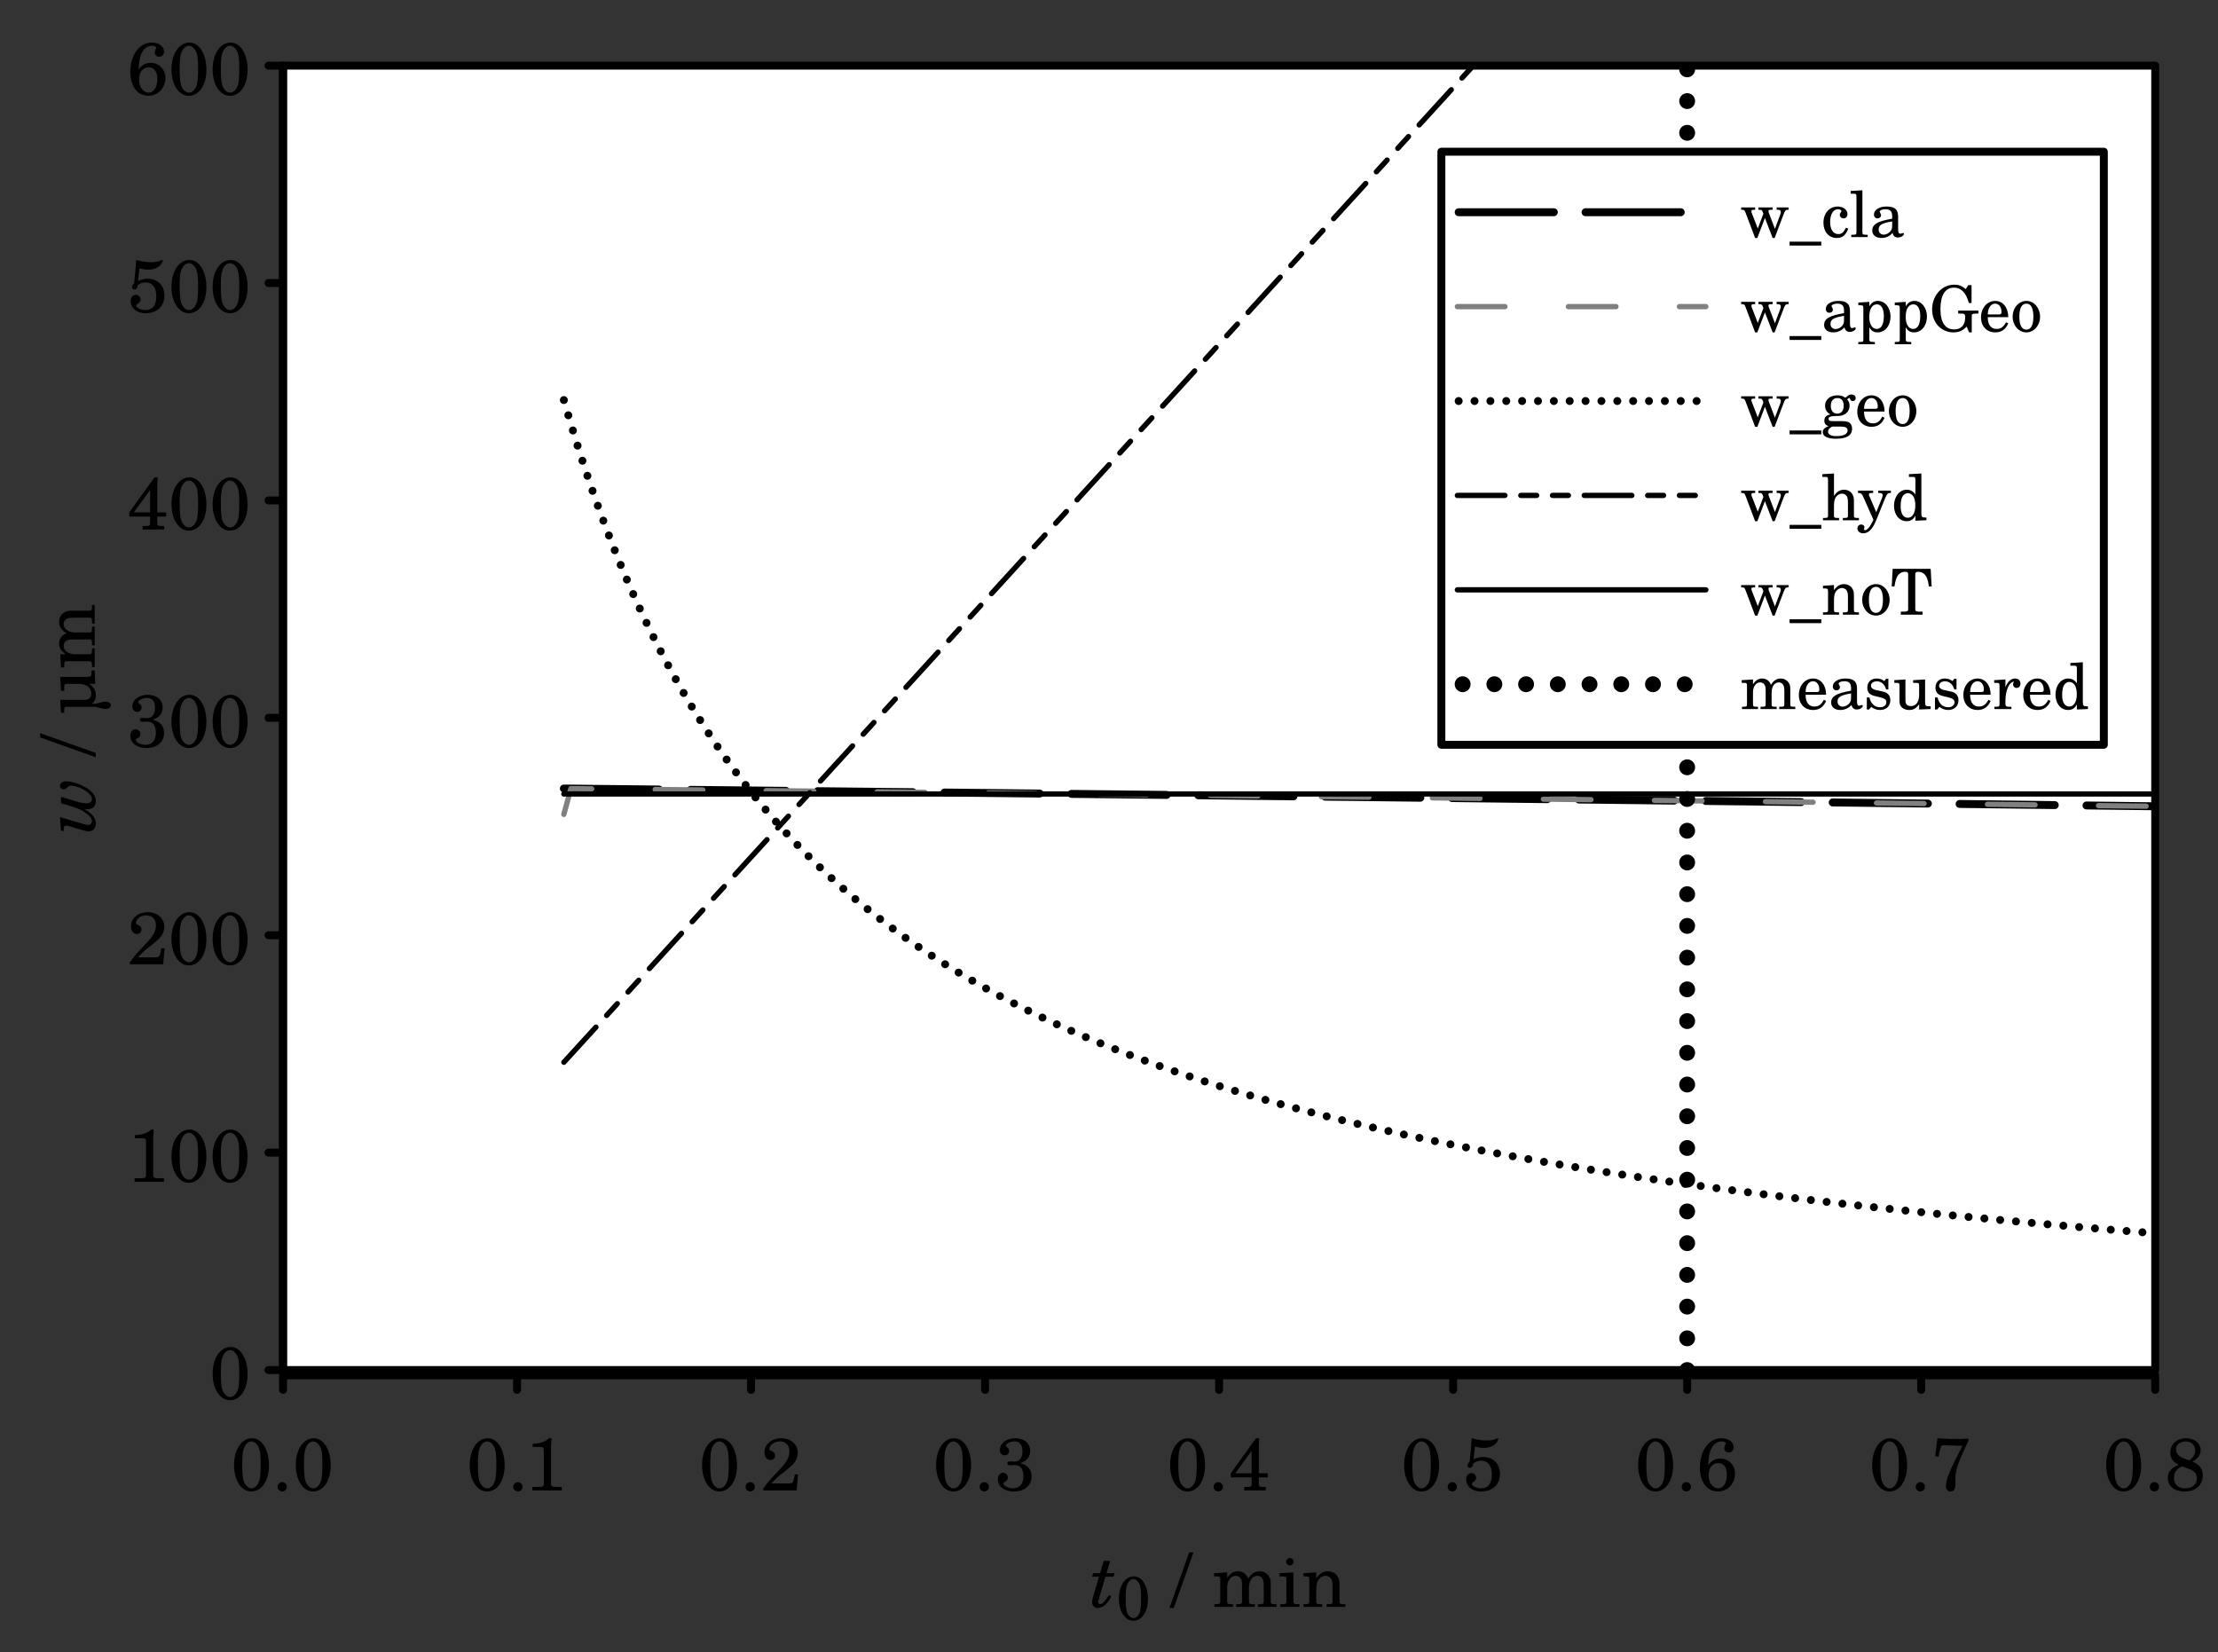 <?xml version="1.0" encoding="UTF-8" standalone="no"?>
<svg
   xmlns:dc="http://purl.org/dc/elements/1.1/"
   xmlns:cc="http://creativecommons.org/ns#"
   xmlns:rdf="http://www.w3.org/1999/02/22-rdf-syntax-ns#"
   xmlns:svg="http://www.w3.org/2000/svg"
   xmlns="http://www.w3.org/2000/svg"
   xmlns:xlink="http://www.w3.org/1999/xlink"
   xmlns:sodipodi="http://sodipodi.sourceforge.net/DTD/sodipodi-0.dtd"
   xmlns:inkscape="http://www.inkscape.org/namespaces/inkscape"
   width="839pt"
   height="625pt"
   viewBox="0 0 839 625"
   version="1.1"
   id="svg492"
   sodipodi:docname="BSA_VC3_5_r1_round1_w.svg"
   inkscape:version="0.92.1 r15371">
  <rect x="0" y="0" width="839" height="625" fill="#333333" stroke="none"/>
  <sodipodi:namedview
     pagecolor="#ffffff"
     bordercolor="#666666"
     borderopacity="1"
     objecttolerance="10"
     gridtolerance="10"
     guidetolerance="10"
     inkscape:pageopacity="0"
     inkscape:pageshadow="2"
     inkscape:window-width="640"
     inkscape:window-height="480"
     id="namedview494"
     showgrid="false"
     inkscape:zoom="2.1864"
     inkscape:cx="43.902116"
     inkscape:cy="580.60266"
     inkscape:current-layer="surface2893" />
  <defs
     id="defs181">
    <g
       id="g143">
      <symbol
         overflow="visible"
         id="glyph0-0">
        <path
           style="stroke:none;"
           d=""
           id="path2" />
      </symbol>
      <symbol
         overflow="visible"
         id="glyph0-1">
        <path
           style="stroke:none;"
           d="M 14.391 -9.484 C 14.391 -15.172 11.875 -19.719 7.953 -19.719 C 4.031 -19.719 1.172 -15.422 1.172 -9.578 C 1.172 -3.812 3.953 0.422 7.734 0.422 C 11.641 0.422 14.391 -3.672 14.391 -9.484 Z M 11.25 -10 C 11.25 -6.078 11.062 -4.234 10.5 -3 C 9.859 -1.625 8.844 -0.781 7.781 -0.781 C 6.859 -0.781 5.969 -1.406 5.297 -2.516 C 4.516 -3.844 4.281 -5.594 4.281 -10.156 C 4.281 -13.406 4.484 -15.062 5.047 -16.266 C 5.688 -17.703 6.688 -18.516 7.75 -18.516 C 8.688 -18.516 9.578 -17.891 10.25 -16.766 C 11 -15.484 11.25 -13.828 11.25 -10 Z M 11.25 -10 "
           id="path5" />
      </symbol>
      <symbol
         overflow="visible"
         id="glyph0-2">
        <path
           style="stroke:none;"
           d="M 5.578 -1.375 C 5.578 -2.328 4.781 -3.109 3.844 -3.109 C 2.859 -3.109 2.078 -2.328 2.078 -1.375 C 2.078 -0.391 2.859 0.391 3.812 0.391 C 4.781 0.391 5.578 -0.391 5.578 -1.375 Z M 5.578 -1.375 "
           id="path8" />
      </symbol>
      <symbol
         overflow="visible"
         id="glyph0-3">
        <path
           style="stroke:none;"
           d="M 13.891 0 L 13.891 -1.312 L 12.344 -1.312 C 10.859 -1.312 10.25 -1.422 10.031 -1.703 C 9.828 -1.906 9.828 -1.906 9.828 -3.438 L 9.828 -15.016 C 9.828 -16.375 9.891 -17.719 10.031 -19.719 L 9.016 -19.719 C 8.062 -18.562 5.484 -17.641 2.906 -17.641 L 2.906 -16.438 L 5.375 -16.438 C 7 -16.438 7.109 -16.328 7.109 -14.672 L 7.109 -2.625 C 7.109 -1.453 6.859 -1.312 4.625 -1.312 L 2.797 -1.312 L 2.797 0 Z M 13.891 0 "
           id="path11" />
      </symbol>
      <symbol
         overflow="visible"
         id="glyph0-4">
        <path
           style="stroke:none;"
           d="M 14.141 -6.047 L 12.906 -6.047 L 12.625 -4.625 C 12.266 -2.828 12.047 -2.625 10.297 -2.625 L 4.031 -2.625 C 5.969 -4.641 6.609 -5.234 8.406 -6.641 C 10.922 -8.594 12.062 -9.578 12.688 -10.422 C 13.578 -11.625 14.031 -12.906 14.031 -14.25 C 14.031 -17.422 11.375 -19.719 7.734 -19.719 C 4.172 -19.719 1.422 -17.422 1.422 -14.453 C 1.422 -12.688 2.328 -11.484 3.672 -11.484 C 4.703 -11.484 5.406 -12.188 5.406 -13.188 C 5.406 -13.891 5.016 -14.531 4.391 -14.781 C 3.359 -15.234 3.297 -15.266 3.297 -15.625 C 3.297 -17.047 5.062 -18.516 7.172 -18.516 C 9.469 -18.516 10.859 -17.078 10.859 -14.734 C 10.859 -12.656 9.891 -10.781 7.562 -8.312 L 3.719 -4.234 C 2.719 -3.047 2.219 -2.406 0.984 -0.781 L 0.984 0 L 13.609 0 Z M 14.141 -6.047 "
           id="path14" />
      </symbol>
      <symbol
         overflow="visible"
         id="glyph0-5">
        <path
           style="stroke:none;"
           d="M 13.938 -5.266 C 13.938 -7.891 12.578 -9.484 9.688 -10.297 C 12.047 -11.141 13.406 -12.594 13.406 -14.891 C 13.406 -17.812 11.172 -19.719 7.703 -19.719 C 4.422 -19.719 1.938 -17.781 1.938 -15.234 C 1.938 -14.078 2.719 -13.266 3.781 -13.266 C 4.766 -13.266 5.438 -13.938 5.438 -14.953 C 5.438 -15.547 5.203 -15.938 4.562 -16.375 C 4.281 -16.578 4.203 -16.719 4.203 -16.891 C 4.203 -17.672 5.859 -18.516 7.422 -18.516 C 9.438 -18.516 10.5 -17.25 10.5 -14.875 C 10.5 -12.266 9.438 -10.891 7.422 -10.891 C 7.031 -10.891 6.156 -10.969 5.688 -10.969 C 5.094 -10.969 4.781 -10.719 4.781 -10.219 C 4.781 -9.75 5.094 -9.516 5.656 -9.516 C 7.312 -9.516 7.422 -9.578 7.641 -9.578 C 9.719 -9.578 10.844 -8.094 10.844 -5.312 C 10.844 -2.438 9.406 -0.781 6.922 -0.781 C 5.156 -0.781 3.25 -1.734 3.25 -2.609 C 3.25 -2.859 3.297 -2.891 3.859 -3.219 C 4.641 -3.672 4.953 -4.172 4.953 -4.875 C 4.953 -5.875 4.203 -6.641 3.156 -6.641 C 1.984 -6.641 1.172 -5.625 1.172 -4.172 C 1.172 -1.453 3.672 0.422 7.25 0.422 C 11.281 0.422 13.938 -1.812 13.938 -5.266 Z M 13.938 -5.266 "
           id="path17" />
      </symbol>
      <symbol
         overflow="visible"
         id="glyph0-6">
        <path
           style="stroke:none;"
           d="M 14.75 -4.906 L 14.75 -6.469 L 11.375 -6.469 L 11.375 -14.109 C 11.375 -17.609 11.375 -17.609 11.516 -19.719 L 10.297 -19.719 L 0.781 -6.469 L 0.781 -4.906 L 8.656 -4.906 L 8.656 -2.625 C 8.656 -1.453 8.688 -1.312 6.406 -1.312 L 5.828 -1.312 L 5.828 0 L 14 0 L 14 -1.312 L 13.609 -1.312 C 11.344 -1.312 11.375 -1.453 11.375 -2.625 L 11.375 -4.906 Z M 8.656 -6.469 L 2.484 -6.469 L 8.656 -14.953 Z M 8.656 -6.469 "
           id="path20" />
      </symbol>
      <symbol
         overflow="visible"
         id="glyph0-7">
        <path
           style="stroke:none;"
           d="M 14.062 -6.266 C 14.062 -10.078 11.516 -12.625 7.734 -12.625 C 6.547 -12.625 5.656 -12.438 4.109 -11.781 L 4.594 -16.547 C 6.109 -16.188 6.891 -16.078 7.984 -16.078 C 10.359 -16.078 12.094 -16.906 13.016 -18.453 C 13.328 -18.984 13.438 -19.234 13.438 -19.453 C 13.438 -19.625 13.359 -19.719 13.219 -19.719 C 13.125 -19.719 12.984 -19.688 12.859 -19.594 C 11.484 -19.016 10.719 -18.875 9.125 -18.875 C 7.344 -18.875 6.297 -19.016 3.359 -19.719 C 3.25 -17.359 3 -14.359 2.609 -10.891 C 2.016 -10.281 1.812 -9.906 1.812 -9.469 C 1.812 -8.906 2.188 -8.516 2.719 -8.516 C 3.422 -8.516 3.859 -9.094 3.969 -10.219 C 4.953 -10.922 5.875 -11.234 7 -11.234 C 9.484 -11.234 11 -9.297 11 -6.109 C 11 -2.766 9.828 -0.781 6.828 -0.781 C 5.156 -0.781 3.422 -1.656 3.422 -2.516 C 3.422 -2.719 3.578 -2.938 3.922 -3.141 C 4.781 -3.672 5.047 -4.031 5.047 -4.781 C 5.047 -5.766 4.281 -6.531 3.281 -6.531 C 2.156 -6.531 1.266 -5.484 1.266 -4.172 C 1.266 -1.688 3.438 0.422 6.891 0.422 C 11.281 0.422 14.062 -2.156 14.062 -6.266 Z M 14.062 -6.266 "
           id="path23" />
      </symbol>
      <symbol
         overflow="visible"
         id="glyph0-8">
        <path
           style="stroke:none;"
           d="M 14.453 -6.266 C 14.453 -9.578 12.062 -12.047 8.906 -12.047 C 7 -12.047 5.594 -11.281 4.281 -9.516 C 4.562 -13.016 4.703 -13.922 5.312 -15.375 C 6.125 -17.359 7.594 -18.516 9.375 -18.516 C 10.359 -18.516 10.953 -18.203 10.953 -17.703 C 10.953 -17.578 10.922 -17.5 10.812 -17.297 C 10.531 -16.766 10.391 -16.375 10.391 -15.984 C 10.391 -15.031 11.109 -14.344 12.094 -14.344 C 13.156 -14.344 13.938 -15.172 13.938 -16.359 C 13.938 -18.281 11.984 -19.719 9.359 -19.719 C 4.109 -19.719 1.172 -14.359 1.172 -8.625 C 1.172 -3.156 3.859 0.422 8.016 0.422 C 11.734 0.422 14.453 -2.656 14.453 -6.266 Z M 11.391 -6.078 C 11.391 -2.859 10.109 -0.781 8.062 -0.781 C 6.078 -0.781 4.484 -2.906 4.484 -5.688 C 4.484 -8.562 5.875 -10.328 8.141 -10.328 C 10.156 -10.328 11.391 -8.734 11.391 -6.078 Z M 11.391 -6.078 "
           id="path26" />
      </symbol>
      <symbol
         overflow="visible"
         id="glyph0-9">
        <path
           style="stroke:none;"
           d="M 14.219 -18.781 L 14.219 -19.594 C 12.484 -19.453 11.562 -19.438 9.859 -19.438 C 7.469 -19.438 5.578 -19.516 2.516 -19.719 L 1.656 -12.938 L 2.891 -12.734 L 3.391 -14.953 C 3.812 -16.797 4 -17.078 4.812 -17.078 C 6.5 -17.078 8.938 -16.891 10.219 -16.891 L 11.953 -16.906 L 10.047 -13.078 C 7.984 -8.875 7.703 -8.422 7.031 -6.719 C 6.188 -4.625 5.719 -2.859 5.719 -1.688 C 5.719 -0.422 6.391 0.391 7.469 0.391 C 8.844 0.391 9.328 -0.531 9.328 -2.938 C 9.328 -3.297 9.297 -3.672 9.297 -4 C 9.297 -7.359 10 -9.547 12.688 -15.484 L 13.938 -18.109 C 13.969 -18.172 14.062 -18.422 14.219 -18.781 Z M 14.219 -18.781 "
           id="path29" />
      </symbol>
      <symbol
         overflow="visible"
         id="glyph0-10">
        <path
           style="stroke:none;"
           d="M 14.359 -5.625 C 14.359 -8.062 13.188 -9.688 10.469 -10.922 C 12.578 -12.062 13.547 -13.438 13.547 -15.266 C 13.547 -17.844 11.203 -19.719 7.984 -19.719 C 4.562 -19.719 2.078 -17.438 2.078 -14.359 C 2.078 -12.312 2.969 -10.844 5.234 -9.625 C 2.359 -8.516 1.141 -7.031 1.141 -4.703 C 1.141 -1.656 3.578 0.422 7.469 0.422 C 11.781 0.422 14.359 -2.094 14.359 -5.625 Z M 11.484 -15.094 C 11.484 -13.641 10.922 -12.688 9.328 -11.344 L 7.469 -12.016 C 5.203 -12.828 4.234 -13.922 4.234 -15.547 C 4.234 -17.297 5.688 -18.516 7.891 -18.516 C 10.047 -18.516 11.484 -17.141 11.484 -15.094 Z M 12.125 -4.453 C 12.125 -2.219 10.359 -0.781 7.609 -0.781 C 5.016 -0.781 3.469 -2.234 3.469 -4.703 C 3.469 -6.797 4.344 -8.062 6.531 -9.078 L 9.094 -8.141 C 11.234 -7.391 12.125 -6.297 12.125 -4.453 Z M 12.125 -4.453 "
           id="path32" />
      </symbol>
      <symbol
         overflow="visible"
         id="glyph0-11">
        <path
           style="stroke:none;"
           d=""
           id="path35" />
      </symbol>
      <symbol
         overflow="visible"
         id="glyph0-12">
        <path
           style="stroke:none;"
           d="M 8.453 -20.609 L 6.828 -20.609 L -0.641 0.391 L 0.984 0.391 Z M 8.453 -20.609 "
           id="path38" />
      </symbol>
      <symbol
         overflow="visible"
         id="glyph0-13">
        <path
           style="stroke:none;"
           d="M 24.297 0 L 24.297 -1.016 L 23.906 -1.016 C 22.125 -1.016 22.094 -1.203 22.094 -2.359 L 22.094 -8.594 C 22.094 -10.328 21.922 -10.922 21.203 -11.875 C 20.391 -12.906 19.234 -13.469 17.891 -13.469 C 16.078 -13.469 14.734 -12.594 13.531 -10.672 C 13.047 -12.344 11.531 -13.469 9.656 -13.469 C 7.984 -13.469 6.719 -12.656 5.625 -10.891 L 5.625 -13.047 L 0.641 -12.734 L 0.641 -11.531 L 1.797 -11.531 C 2.828 -11.531 3 -11.344 3 -10.141 L 3 -2.359 C 3 -1.203 2.969 -1.016 1.172 -1.016 L 0.781 -1.016 L 0.781 0 L 7.844 0 L 7.844 -1.016 L 7.453 -1.016 C 5.656 -1.016 5.625 -1.203 5.625 -2.359 L 5.625 -7.422 C 5.625 -9.906 7 -11.766 8.812 -11.766 C 9.547 -11.766 10.328 -11.375 10.672 -10.844 C 11.062 -10.297 11.234 -9.484 11.234 -8.344 L 11.234 -2.328 C 11.234 -1.203 11.203 -1.016 9.375 -1.016 L 8.984 -1.016 L 8.984 0 L 16.078 0 L 16.078 -1.016 L 15.688 -1.016 C 13.891 -1.016 13.859 -1.203 13.859 -2.328 L 13.859 -7.172 C 13.859 -9.969 15.125 -11.766 17.078 -11.766 C 18 -11.766 18.766 -11.234 19.125 -10.359 C 19.375 -9.75 19.453 -9.125 19.453 -8.031 L 19.453 -2.328 C 19.453 -1.203 19.438 -1.016 17.609 -1.016 L 17.219 -1.016 L 17.219 0 Z M 24.297 0 "
           id="path41" />
      </symbol>
      <symbol
         overflow="visible"
         id="glyph0-14">
        <path
           style="stroke:none;"
           d="M 8.094 0 L 8.094 -1.016 L 7.75 -1.016 C 5.938 -1.016 5.766 -1.203 5.766 -2.328 L 5.766 -13.047 L 0.5 -12.734 L 0.5 -11.531 L 1.938 -11.531 C 2.969 -11.531 3.141 -11.312 3.141 -10.141 L 3.141 -2.328 C 3.141 -1.203 2.969 -1.016 1.172 -1.016 L 0.844 -1.016 L 0.844 0 Z M 5.859 -17.078 C 5.859 -17.844 5.203 -18.484 4.453 -18.484 C 3.703 -18.484 3.047 -17.844 3.047 -17.078 C 3.047 -16.328 3.703 -15.688 4.422 -15.688 C 5.203 -15.688 5.859 -16.297 5.859 -17.078 Z M 5.859 -17.078 "
           id="path44" />
      </symbol>
      <symbol
         overflow="visible"
         id="glyph0-15">
        <path
           style="stroke:none;"
           d="M 16.609 0 L 16.609 -1.016 L 16.219 -1.016 C 14.422 -1.016 14.391 -1.203 14.391 -2.328 L 14.391 -7.844 C 14.391 -9.859 14.312 -10.359 13.797 -11.312 C 13.109 -12.656 11.672 -13.469 10.031 -13.469 C 8.234 -13.469 6.828 -12.625 5.594 -10.781 L 5.594 -13.047 L 0.75 -12.734 L 0.75 -11.531 L 1.766 -11.531 C 2.797 -11.531 2.969 -11.344 2.969 -10.141 L 2.969 -2.328 C 2.969 -1.203 2.938 -1.016 1.141 -1.016 L 0.75 -1.016 L 0.75 0 L 7.844 0 L 7.844 -1.016 L 7.453 -1.016 C 5.625 -1.016 5.594 -1.203 5.594 -2.328 L 5.594 -6.359 C 5.594 -7.734 5.797 -8.984 6.109 -9.625 C 6.688 -10.891 7.953 -11.766 9.156 -11.766 C 9.891 -11.766 10.719 -11.344 11.141 -10.781 C 11.562 -10.188 11.766 -9.328 11.766 -7.984 L 11.766 -2.328 C 11.766 -1.203 11.734 -1.016 9.906 -1.016 L 9.516 -1.016 L 9.516 0 Z M 16.609 0 "
           id="path47" />
      </symbol>
      <symbol
         overflow="visible"
         id="glyph1-0">
        <path
           style="stroke:none;"
           d=""
           id="path50" />
      </symbol>
      <symbol
         overflow="visible"
         id="glyph1-1">
        <path
           style="stroke:none;"
           d="M 7.984 -3.922 L 7.141 -4.484 C 5.406 -1.844 4.594 -1.062 3.672 -1.062 C 3.281 -1.062 3.031 -1.375 3.031 -1.844 C 3.031 -2.078 3.047 -2.266 3.109 -2.484 L 5.766 -11.422 L 8.812 -11.422 L 9.219 -12.734 L 6.156 -12.734 L 7.531 -17.391 L 5.094 -17.391 L 3.719 -12.734 L 1.094 -12.734 L 0.703 -11.422 L 3.328 -11.422 L 1.234 -4.375 C 0.844 -2.969 0.703 -2.328 0.703 -1.703 C 0.703 -0.531 1.594 0.422 2.719 0.422 C 4.031 0.422 5.594 -0.453 6.578 -1.766 C 6.969 -2.297 7.25 -2.75 7.984 -3.922 Z M 7.984 -3.922 "
           id="path53" />
      </symbol>
      <symbol
         overflow="visible"
         id="glyph2-0">
        <path
           style="stroke:none;"
           d=""
           id="path56" />
      </symbol>
      <symbol
         overflow="visible"
         id="glyph2-1">
        <path
           style="stroke:none;"
           d="M 11.984 -7.906 C 11.984 -12.641 9.891 -16.422 6.625 -16.422 C 3.359 -16.422 0.984 -12.859 0.984 -7.984 C 0.984 -3.172 3.297 0.344 6.438 0.344 C 9.703 0.344 11.984 -3.062 11.984 -7.906 Z M 9.375 -8.328 C 9.375 -5.062 9.219 -3.516 8.75 -2.5 C 8.219 -1.359 7.375 -0.656 6.484 -0.656 C 5.719 -0.656 4.969 -1.172 4.406 -2.094 C 3.75 -3.203 3.562 -4.672 3.562 -8.469 C 3.562 -11.172 3.734 -12.547 4.203 -13.547 C 4.734 -14.75 5.578 -15.422 6.469 -15.422 C 7.234 -15.422 7.984 -14.906 8.531 -13.969 C 9.172 -12.906 9.375 -11.531 9.375 -8.328 Z M 9.375 -8.328 "
           id="path59" />
      </symbol>
      <symbol
         overflow="visible"
         id="glyph3-0">
        <path
           style="stroke:none;"
           d=""
           id="path62" />
      </symbol>
      <symbol
         overflow="visible"
         id="glyph3-1">
        <path
           style="stroke:none;"
           d="M -10.953 -19.828 C -12.188 -19.828 -13.156 -19.062 -13.156 -18.094 C -13.156 -17.359 -12.547 -16.797 -11.766 -16.797 C -11.281 -16.797 -10.969 -16.938 -10.469 -17.391 C -9.719 -18.062 -9.484 -18.172 -8.906 -18.172 C -7.844 -18.172 -6.047 -17.641 -4.641 -16.906 C -2.297 -15.656 -1.062 -14.344 -1.062 -13.016 C -1.062 -12.062 -1.812 -11.484 -3.047 -11.484 C -4.062 -11.484 -5.125 -11.672 -6.688 -12.125 L -12.734 -13.938 L -12.734 -11.516 L -8.062 -10.109 C -6.359 -9.609 -4.703 -8.797 -3.156 -7.672 C -1.734 -6.656 -1.062 -5.719 -1.062 -4.766 C -1.062 -3.953 -1.656 -3.297 -2.406 -3.297 C -3.031 -3.297 -3.078 -3.297 -4.953 -3.859 L -13.156 -6.297 L -12.734 -1.125 L -11.734 -1.016 L -11.734 -1.484 C -11.734 -2.625 -11.484 -3.047 -10.844 -3.047 C -10.578 -3.047 -10.078 -2.969 -9.625 -2.828 L -4.672 -1.375 C -3.578 -1.031 -2.859 -0.891 -2.297 -0.891 C -0.641 -0.891 0.422 -2.078 0.422 -3.891 C 0.422 -5.094 -0.078 -6.266 -1.031 -7.203 C -1.734 -7.891 -2.234 -8.312 -3.75 -9.328 C -3.297 -9.297 -2.906 -9.266 -2.609 -9.266 C -0.75 -9.266 0.422 -10.438 0.422 -12.297 C 0.422 -14.203 -0.594 -15.688 -2.859 -17.172 C -5.203 -18.672 -8.656 -19.828 -10.953 -19.828 Z M -10.953 -19.828 "
           id="path65" />
      </symbol>
      <symbol
         overflow="visible"
         id="glyph4-0">
        <path
           style="stroke:none;"
           d=""
           id="path68" />
      </symbol>
      <symbol
         overflow="visible"
         id="glyph4-1">
        <path
           style="stroke:none;"
           d=""
           id="path71" />
      </symbol>
      <symbol
         overflow="visible"
         id="glyph4-2">
        <path
           style="stroke:none;"
           d="M -20.609 -8.453 L -20.609 -6.828 L 0.391 0.641 L 0.391 -0.984 Z M -20.609 -8.453 "
           id="path74" />
      </symbol>
      <symbol
         overflow="visible"
         id="glyph4-3">
        <path
           style="stroke:none;"
           d="M 0 -16.625 L -1.203 -16.625 L -1.203 -15.938 C -1.203 -14.391 -1.453 -14.172 -3.25 -14.172 L -13.047 -14.172 L -12.734 -8.906 L -11.531 -8.906 L -11.531 -10.328 C -11.531 -11.375 -11.344 -11.531 -10.141 -11.531 L -6.688 -11.531 C -5.094 -11.531 -4.172 -11.375 -3.25 -10.953 C -2.016 -10.359 -1.281 -9.234 -1.281 -7.875 C -1.281 -7 -1.594 -6.266 -2.156 -5.906 C -2.688 -5.547 -2.969 -5.484 -4.516 -5.484 L -13.047 -5.484 L -12.734 -0.594 L -11.531 -0.594 L -11.531 -1.656 C -11.531 -2.688 -11.344 -2.859 -10.141 -2.859 L -0.562 -2.859 C 0.031 -2.859 0.75 -2.75 1.562 -2.516 C 3.281 -2.078 3.469 -2.047 4.109 -2.047 C 5.297 -2.047 6.125 -2.625 6.125 -3.438 C 6.125 -4.25 5.297 -4.812 4.062 -4.812 C 3.469 -4.812 3.078 -4.734 1.484 -4.281 C 0.344 -3.953 0.219 -3.953 -1.094 -3.953 C -0.062 -4.781 0.422 -5.828 0.422 -7.219 C 0.422 -9.016 -0.344 -10.328 -2.125 -11.531 L 0.203 -11.531 Z M 0 -16.625 "
           id="path77" />
      </symbol>
      <symbol
         overflow="visible"
         id="glyph4-4">
        <path
           style="stroke:none;"
           d="M 0 -24.297 L -1.016 -24.297 L -1.016 -23.906 C -1.016 -22.125 -1.203 -22.094 -2.359 -22.094 L -8.594 -22.094 C -10.328 -22.094 -10.922 -21.922 -11.875 -21.203 C -12.906 -20.391 -13.469 -19.234 -13.469 -17.891 C -13.469 -16.078 -12.594 -14.734 -10.672 -13.531 C -12.344 -13.047 -13.469 -11.531 -13.469 -9.656 C -13.469 -7.984 -12.656 -6.719 -10.891 -5.625 L -13.047 -5.625 L -12.734 -0.641 L -11.531 -0.641 L -11.531 -1.797 C -11.531 -2.828 -11.344 -3 -10.141 -3 L -2.359 -3 C -1.203 -3 -1.016 -2.969 -1.016 -1.172 L -1.016 -0.781 L 0 -0.781 L 0 -7.844 L -1.016 -7.844 L -1.016 -7.453 C -1.016 -5.656 -1.203 -5.625 -2.359 -5.625 L -7.422 -5.625 C -9.906 -5.625 -11.766 -7 -11.766 -8.812 C -11.766 -9.547 -11.375 -10.328 -10.844 -10.672 C -10.297 -11.062 -9.484 -11.234 -8.344 -11.234 L -2.328 -11.234 C -1.203 -11.234 -1.016 -11.203 -1.016 -9.375 L -1.016 -8.984 L 0 -8.984 L 0 -16.078 L -1.016 -16.078 L -1.016 -15.688 C -1.016 -13.891 -1.203 -13.859 -2.328 -13.859 L -7.172 -13.859 C -9.969 -13.859 -11.766 -15.125 -11.766 -17.078 C -11.766 -18 -11.234 -18.766 -10.359 -19.125 C -9.75 -19.375 -9.125 -19.453 -8.031 -19.453 L -2.328 -19.453 C -1.203 -19.453 -1.016 -19.438 -1.016 -17.609 L -1.016 -17.219 L 0 -17.219 Z M 0 -24.297 "
           id="path80" />
      </symbol>
      <symbol
         overflow="visible"
         id="glyph5-0">
        <path
           style="stroke:none;"
           d=""
           id="path83" />
      </symbol>
      <symbol
         overflow="visible"
         id="glyph5-1">
        <path
           style="stroke:none;"
           d="M 18.312 -10.312 L 18.312 -11.188 L 13.781 -11.188 L 13.781 -10.312 L 14.188 -10.312 C 15.031 -10.312 15.359 -10.062 15.359 -9.453 C 15.359 -9.219 15.266 -8.859 15.172 -8.562 L 13.125 -3.094 L 10.781 -9.266 C 10.703 -9.438 10.688 -9.547 10.688 -9.766 C 10.688 -10.203 10.891 -10.312 11.688 -10.312 L 12.266 -10.312 L 12.266 -11.188 L 6.891 -11.188 L 6.891 -10.312 L 7.297 -10.312 C 8.062 -10.312 8.297 -10.125 8.547 -9.438 L 8.766 -8.812 L 6.641 -3.219 L 4.312 -9.234 C 4.266 -9.406 4.219 -9.625 4.219 -9.766 C 4.219 -10.172 4.484 -10.312 5.203 -10.312 L 5.641 -10.312 L 5.641 -11.188 L 0.359 -11.188 L 0.359 -10.312 L 0.797 -10.312 C 1.469 -10.312 1.703 -10.109 2.047 -9.141 L 5.641 0.359 L 6.484 0.359 L 9.344 -7.219 L 12.266 0.359 L 13.016 0.359 L 16.375 -8.5 C 16.891 -9.906 17.156 -10.312 18 -10.312 Z M 18.312 -10.312 "
           id="path86" />
      </symbol>
      <symbol
         overflow="visible"
         id="glyph5-2">
        <path
           style="stroke:none;"
           d="M 12 3.219 L 12 1.75 L 0 1.75 L 0 3.219 Z M 12 3.219 "
           id="path89" />
      </symbol>
      <symbol
         overflow="visible"
         id="glyph5-3">
        <path
           style="stroke:none;"
           d="M 10.219 -3.172 L 9.281 -3.531 C 8.516 -1.797 7.703 -1.109 6.453 -1.109 C 4.531 -1.109 3.344 -2.859 3.344 -5.656 C 3.344 -8.562 4.516 -10.516 6.281 -10.516 C 7.016 -10.516 7.625 -10.172 7.625 -9.797 C 7.625 -9.719 7.578 -9.641 7.484 -9.5 C 7.109 -9.047 7.016 -8.812 7.016 -8.406 C 7.016 -7.609 7.609 -7.062 8.453 -7.062 C 9.281 -7.062 9.906 -7.734 9.906 -8.688 C 9.906 -10.297 8.297 -11.547 6.172 -11.547 C 3.047 -11.547 0.812 -8.969 0.812 -5.406 C 0.812 -1.984 2.859 0.359 5.828 0.359 C 7.969 0.359 9.188 -0.625 10.219 -3.172 Z M 10.219 -3.172 "
           id="path92" />
      </symbol>
      <symbol
         overflow="visible"
         id="glyph5-4">
        <path
           style="stroke:none;"
           d="M 6.891 0 L 6.891 -0.859 L 6.484 -0.859 C 4.922 -0.859 4.891 -1.031 4.891 -1.984 L 4.891 -17.688 L 0.453 -17.422 L 0.453 -16.391 L 1.625 -16.391 C 2.5 -16.391 2.641 -16.219 2.641 -15.188 L 2.641 -1.984 C 2.641 -1.031 2.609 -0.859 1.078 -0.859 L 0.672 -0.859 L 0.672 0 Z M 6.891 0 "
           id="path95" />
      </symbol>
      <symbol
         overflow="visible"
         id="glyph5-5">
        <path
           style="stroke:none;"
           d="M 13.031 -1.219 C 13.031 -1.391 12.906 -1.516 12.797 -1.516 C 12.453 -1.516 11.906 -1.25 11.766 -1.25 C 11.094 -1.25 10.844 -1.703 10.844 -2.906 L 10.844 -7.734 C 10.844 -10.797 9.141 -11.547 6.391 -11.547 C 3.703 -11.547 1.703 -10.266 1.703 -8.547 C 1.703 -7.625 2.25 -7.062 3.094 -7.062 C 3.844 -7.062 4.391 -7.562 4.391 -8.281 C 4.391 -8.719 3.859 -9.453 3.859 -9.578 C 3.859 -10.078 4.844 -10.516 6 -10.516 C 7.609 -10.516 8.594 -9.984 8.594 -7.875 L 8.594 -6.938 C 3 -5.969 1.062 -4.797 1.062 -2.453 C 1.062 -0.75 2.422 0.359 4.531 0.359 C 6.188 0.359 7.688 -0.312 8.719 -1.531 C 9.094 -0.312 9.703 0.172 10.828 0.172 C 11.906 0.172 13.031 -0.531 13.031 -1.219 Z M 8.594 -4.797 C 8.594 -3.359 8.516 -3.031 8.109 -2.406 C 7.516 -1.516 6.406 -0.906 5.375 -0.906 C 4.297 -0.906 3.484 -1.703 3.484 -2.781 C 3.484 -4.484 4.438 -5.203 8.594 -5.906 Z M 8.594 -4.797 "
           id="path98" />
      </symbol>
      <symbol
         overflow="visible"
         id="glyph5-6">
        <path
           style="stroke:none;"
           d="M 12.844 -5.641 C 12.844 -8.953 10.781 -11.547 8.141 -11.547 C 6.641 -11.547 5.656 -10.922 4.828 -9.484 L 4.828 -11.188 L 0.672 -10.922 L 0.672 -9.891 L 1.531 -9.891 C 2.422 -9.891 2.562 -9.719 2.562 -8.688 L 2.562 2.859 C 2.562 3.812 2.547 3.984 1.016 3.984 L 0.672 3.984 L 0.672 4.844 L 6.906 4.844 L 6.906 3.984 L 6.578 3.984 C 5.016 3.984 4.828 3.812 4.828 2.859 L 4.828 -1.578 C 5.609 -0.188 6.531 0.359 7.984 0.359 C 10.781 0.359 12.844 -2.203 12.844 -5.641 Z M 10.312 -5.781 C 10.312 -2.688 9.344 -0.938 7.625 -0.938 C 5.922 -0.938 4.797 -2.719 4.797 -5.469 C 4.797 -8.453 5.875 -10.25 7.703 -10.25 C 9.359 -10.25 10.312 -8.594 10.312 -5.781 Z M 10.312 -5.781 "
           id="path101" />
      </symbol>
      <symbol
         overflow="visible"
         id="glyph5-7">
        <path
           style="stroke:none;"
           d="M 18.531 -6.766 L 18.531 -7.891 L 10.891 -7.891 L 10.891 -6.766 L 11.359 -6.766 C 13.375 -6.766 13.531 -6.641 13.531 -5.328 C 13.531 -2.406 12 -0.766 9.359 -0.766 C 6 -0.766 4.172 -3.391 4.172 -8.359 C 4.172 -13.703 5.953 -16.562 9.281 -16.562 C 12.031 -16.562 13.922 -14.594 14.906 -10.75 L 15.938 -10.75 L 15.938 -17.5 L 14.688 -17.5 L 13.75 -16.031 C 12.188 -17.281 11.141 -17.688 9.391 -17.688 C 4.375 -17.688 1.016 -13.156 1.016 -8.359 C 1.016 -3.188 4.578 0.359 9.125 0.359 C 11.141 0.359 12.547 -0.266 14.109 -1.828 L 15 0.344 L 16.016 0.344 L 16.016 -4.938 C 16.016 -6.234 16.016 -6.266 16.156 -6.438 C 16.375 -6.672 16.875 -6.766 18.172 -6.766 Z M 18.531 -6.766 "
           id="path104" />
      </symbol>
      <symbol
         overflow="visible"
         id="glyph5-8">
        <path
           style="stroke:none;"
           d="M 11.156 -3.047 L 10.312 -3.5 C 9.344 -1.656 8.328 -0.938 6.719 -0.938 C 4.734 -0.938 3.391 -2.375 3.391 -5.406 L 11.156 -5.406 C 11.156 -9 9.172 -11.547 6.219 -11.547 C 3.141 -11.547 0.844 -8.875 0.844 -5.281 C 0.844 -1.922 3.031 0.359 6.266 0.359 C 8.547 0.359 10.172 -0.766 11.156 -3.047 Z M 8.594 -7.312 C 8.594 -6.625 8.375 -6.438 7.609 -6.438 L 3.406 -6.438 C 3.406 -9 4.703 -10.516 6.172 -10.516 C 7.625 -10.516 8.594 -9.234 8.594 -7.312 Z M 8.594 -7.312 "
           id="path107" />
      </symbol>
      <symbol
         overflow="visible"
         id="glyph5-9">
        <path
           style="stroke:none;"
           d="M 11.188 -5.594 C 11.188 -8.875 8.875 -11.547 6.047 -11.547 C 3.125 -11.547 0.812 -8.922 0.812 -5.562 C 0.812 -2.281 3.125 0.359 6 0.359 C 8.875 0.359 11.188 -2.281 11.188 -5.594 Z M 8.656 -5.594 C 8.656 -2.406 7.734 -0.672 6 -0.672 C 4.266 -0.672 3.344 -2.406 3.344 -5.562 C 3.344 -8.828 4.25 -10.516 6.047 -10.516 C 7.734 -10.516 8.656 -8.766 8.656 -5.594 Z M 8.656 -5.594 "
           id="path110" />
      </symbol>
      <symbol
         overflow="visible"
         id="glyph5-10">
        <path
           style="stroke:none;"
           d="M 13.016 -10.484 C 13.016 -11.297 12.359 -11.875 11.422 -11.875 C 10.656 -11.875 10.219 -11.641 9.125 -10.625 C 8.109 -11.297 7.344 -11.547 6.141 -11.547 C 3.281 -11.547 1.422 -9.953 1.422 -7.562 C 1.422 -6.141 2.188 -4.922 3.438 -4.344 C 1.828 -3.984 1.156 -3.266 1.156 -1.938 C 1.156 -0.891 1.625 -0.266 2.766 0.125 C 1.266 0.641 0.547 1.422 0.547 2.406 C 0.547 3.984 2.406 4.875 5.609 4.875 C 9.625 4.875 11.641 3.594 11.641 1.078 C 11.641 -0.125 11.094 -1.078 10.203 -1.438 C 9.578 -1.688 8.812 -1.781 7.156 -1.781 L 4.703 -1.781 C 3.391 -1.781 3.312 -1.844 3.031 -1.984 C 2.859 -2.094 2.734 -2.359 2.734 -2.609 C 2.734 -3.344 3.391 -3.641 4.984 -3.703 C 7.266 -3.75 7.625 -3.797 8.422 -4.156 C 9.859 -4.797 10.688 -6.047 10.688 -7.625 C 10.688 -8.594 10.469 -9.188 9.797 -9.984 C 10.203 -10.422 10.422 -10.562 10.609 -10.562 C 10.875 -10.562 10.891 -9.344 11.922 -9.344 C 12.531 -9.344 13.016 -9.844 13.016 -10.484 Z M 8.469 -7.609 C 8.469 -5.734 7.562 -4.609 6.031 -4.609 C 4.531 -4.609 3.594 -5.734 3.594 -7.531 C 3.594 -9.438 4.516 -10.516 6.125 -10.516 C 7.625 -10.516 8.469 -9.453 8.469 -7.609 Z M 9.953 1.734 C 9.953 3.094 8.406 3.891 5.719 3.891 C 3.703 3.891 2.547 3.281 2.547 2.203 C 2.547 1.422 2.969 0.891 4.125 0.281 L 5.906 0.281 C 7.891 0.281 8.047 0.281 8.406 0.344 C 9.359 0.438 9.953 0.953 9.953 1.734 Z M 9.953 1.734 "
           id="path113" />
      </symbol>
      <symbol
         overflow="visible"
         id="glyph5-11">
        <path
           style="stroke:none;"
           d="M 14.234 0 L 14.234 -0.859 L 13.891 -0.859 C 12.359 -0.859 12.344 -1.031 12.344 -1.984 L 12.344 -6.719 C 12.344 -8.453 12.266 -8.875 11.828 -9.703 C 11.234 -10.844 10.031 -11.547 8.594 -11.547 C 7.062 -11.547 5.875 -10.828 4.797 -9.219 L 4.797 -17.688 L 0.359 -17.422 L 0.359 -16.391 L 1.516 -16.391 C 2.406 -16.391 2.547 -16.219 2.547 -15.188 L 2.547 -1.984 C 2.547 -1.031 2.516 -0.859 0.984 -0.859 L 0.641 -0.859 L 0.641 0 L 6.719 0 L 6.719 -0.859 L 6.391 -0.859 C 4.828 -0.859 4.797 -1.031 4.797 -1.984 L 4.797 -5.422 C 4.797 -6.625 4.969 -7.703 5.234 -8.25 C 5.734 -9.344 6.812 -10.078 7.844 -10.078 C 8.469 -10.078 9.188 -9.719 9.547 -9.234 C 9.906 -8.719 10.078 -7.984 10.078 -6.812 L 10.078 -1.984 C 10.078 -1.031 10.062 -0.859 8.5 -0.859 L 8.156 -0.859 L 8.156 0 Z M 14.234 0 "
           id="path116" />
      </symbol>
      <symbol
         overflow="visible"
         id="glyph5-12">
        <path
           style="stroke:none;"
           d="M 12.75 -10.312 L 12.75 -11.188 L 7.938 -11.188 L 7.938 -10.312 L 8.328 -10.312 C 9.234 -10.312 9.625 -10.062 9.625 -9.438 C 9.625 -9.188 9.547 -8.875 9.391 -8.469 L 7.203 -3.047 L 4.562 -9.219 C 4.469 -9.438 4.422 -9.594 4.422 -9.719 C 4.422 -10.156 4.703 -10.312 5.516 -10.312 L 6.031 -10.312 L 6.031 -11.188 L 0.312 -11.188 L 0.312 -10.312 L 0.625 -10.312 C 1.391 -10.312 1.781 -9.984 2.203 -9.031 L 6.125 -0.172 L 5.719 0.672 C 4.828 2.5 3.719 3.766 2.953 3.766 C 2.734 3.766 2.562 3.672 2.562 3.531 C 2.562 3.359 2.734 2.953 2.734 2.688 C 2.734 2.062 2.203 1.609 1.516 1.609 C 0.672 1.609 0.078 2.234 0.078 3.094 C 0.078 4.156 1.016 4.938 2.25 4.938 C 3.531 4.938 4.609 4.312 5.562 3.031 C 6.312 2.016 6.766 1.062 7.844 -1.609 L 10.578 -8.375 C 11.188 -9.844 11.547 -10.312 12.453 -10.312 Z M 12.75 -10.312 "
           id="path119" />
      </symbol>
      <symbol
         overflow="visible"
         id="glyph5-13">
        <path
           style="stroke:none;"
           d="M 13.297 0 L 13.297 -1.031 L 12.859 -1.031 C 11.562 -1.031 11.375 -1.266 11.375 -2.781 L 11.375 -17.688 L 6.672 -17.422 L 6.672 -16.391 L 8.094 -16.391 C 8.953 -16.391 9.125 -16.219 9.125 -15.188 L 9.125 -9.766 C 8.234 -10.984 7.203 -11.547 5.812 -11.547 C 3.094 -11.547 1.031 -8.922 1.031 -5.469 C 1.031 -2.062 3.031 0.359 5.812 0.359 C 7.312 0.359 8.359 -0.281 9.125 -1.734 L 9.125 0.172 Z M 9.094 -5.547 C 9.094 -2.766 7.984 -0.938 6.266 -0.938 C 4.578 -0.938 3.547 -2.516 3.547 -5.188 C 3.547 -6.594 3.703 -7.688 4.016 -8.5 C 4.422 -9.547 5.297 -10.25 6.281 -10.25 C 7.266 -10.25 8.203 -9.531 8.641 -8.422 C 8.922 -7.703 9.094 -6.703 9.094 -5.547 Z M 9.094 -5.547 "
           id="path122" />
      </symbol>
      <symbol
         overflow="visible"
         id="glyph5-14">
        <path
           style="stroke:none;"
           d="M 14.234 0 L 14.234 -0.859 L 13.891 -0.859 C 12.359 -0.859 12.344 -1.031 12.344 -1.984 L 12.344 -6.719 C 12.344 -8.453 12.266 -8.875 11.828 -9.703 C 11.234 -10.844 10.016 -11.547 8.594 -11.547 C 7.062 -11.547 5.859 -10.828 4.797 -9.234 L 4.797 -11.188 L 0.641 -10.922 L 0.641 -9.891 L 1.516 -9.891 C 2.406 -9.891 2.547 -9.719 2.547 -8.688 L 2.547 -1.984 C 2.547 -1.031 2.516 -0.859 0.984 -0.859 L 0.641 -0.859 L 0.641 0 L 6.719 0 L 6.719 -0.859 L 6.391 -0.859 C 4.828 -0.859 4.797 -1.031 4.797 -1.984 L 4.797 -5.453 C 4.797 -6.625 4.969 -7.703 5.234 -8.25 C 5.734 -9.344 6.812 -10.078 7.844 -10.078 C 8.469 -10.078 9.188 -9.719 9.547 -9.234 C 9.906 -8.734 10.078 -7.984 10.078 -6.844 L 10.078 -1.984 C 10.078 -1.031 10.062 -0.859 8.5 -0.859 L 8.156 -0.859 L 8.156 0 Z M 14.234 0 "
           id="path125" />
      </symbol>
      <symbol
         overflow="visible"
         id="glyph5-15">
        <path
           style="stroke:none;"
           d="M 15.547 -10.656 L 15.188 -17.328 L 0.812 -17.328 L 0.453 -10.656 L 1.484 -10.656 C 1.656 -11.859 1.875 -12.766 2.141 -13.531 C 2.766 -15.281 3.906 -16.203 5.547 -16.203 C 6.344 -16.203 6.672 -15.938 6.672 -15.344 L 6.672 -2.25 C 6.672 -1.25 6.453 -1.125 4.516 -1.125 L 3.891 -1.125 L 3.891 0 L 12.125 0 L 12.125 -1.125 L 11.5 -1.125 C 9.578 -1.125 9.359 -1.25 9.359 -2.25 L 9.359 -15.344 C 9.359 -15.938 9.703 -16.203 10.484 -16.203 C 11.953 -16.203 13.125 -15.391 13.734 -13.938 C 14.094 -13.062 14.328 -12.031 14.516 -10.656 Z M 15.547 -10.656 "
           id="path128" />
      </symbol>
      <symbol
         overflow="visible"
         id="glyph5-16">
        <path
           style="stroke:none;"
           d="M 20.828 0 L 20.828 -0.859 L 20.5 -0.859 C 18.953 -0.859 18.938 -1.031 18.938 -2.016 L 18.938 -7.375 C 18.938 -8.859 18.797 -9.359 18.172 -10.172 C 17.469 -11.062 16.484 -11.547 15.344 -11.547 C 13.781 -11.547 12.625 -10.797 11.594 -9.141 C 11.188 -10.578 9.891 -11.547 8.281 -11.547 C 6.844 -11.547 5.766 -10.844 4.828 -9.344 L 4.828 -11.188 L 0.547 -10.922 L 0.547 -9.891 L 1.531 -9.891 C 2.422 -9.891 2.562 -9.719 2.562 -8.688 L 2.562 -2.016 C 2.562 -1.031 2.547 -0.859 1.016 -0.859 L 0.672 -0.859 L 0.672 0 L 6.719 0 L 6.719 -0.859 L 6.391 -0.859 C 4.844 -0.859 4.828 -1.031 4.828 -2.016 L 4.828 -6.359 C 4.828 -8.5 6 -10.078 7.562 -10.078 C 8.188 -10.078 8.859 -9.75 9.141 -9.281 C 9.484 -8.828 9.625 -8.141 9.625 -7.156 L 9.625 -1.984 C 9.625 -1.031 9.594 -0.859 8.047 -0.859 L 7.703 -0.859 L 7.703 0 L 13.781 0 L 13.781 -0.859 L 13.438 -0.859 C 11.906 -0.859 11.875 -1.031 11.875 -1.984 L 11.875 -6.141 C 11.875 -8.547 12.953 -10.078 14.641 -10.078 C 15.438 -10.078 16.078 -9.625 16.391 -8.875 C 16.609 -8.359 16.688 -7.828 16.688 -6.891 L 16.688 -1.984 C 16.688 -1.031 16.656 -0.859 15.094 -0.859 L 14.766 -0.859 L 14.766 0 Z M 20.828 0 "
           id="path131" />
      </symbol>
      <symbol
         overflow="visible"
         id="glyph5-17">
        <path
           style="stroke:none;"
           d="M 10.109 -3.344 C 10.109 -4.391 9.766 -5.203 9.094 -5.766 C 8.516 -6.266 8.047 -6.453 6.578 -6.766 L 5.375 -7.031 C 4.062 -7.312 4.062 -7.312 3.625 -7.562 C 3.094 -7.797 2.781 -8.297 2.781 -8.828 C 2.781 -9.797 3.703 -10.484 5.016 -10.484 C 5.922 -10.484 6.672 -10.172 7.344 -9.531 C 7.875 -9 8.141 -8.516 8.516 -7.422 L 9.359 -7.422 L 9.359 -11.453 L 8.516 -11.453 L 7.828 -10.578 C 6.953 -11.25 6.094 -11.547 4.891 -11.547 C 2.781 -11.547 1.391 -10.156 1.391 -8.062 C 1.391 -7.125 1.703 -6.344 2.234 -5.859 C 2.781 -5.359 3.344 -5.109 4.781 -4.781 L 6.047 -4.484 C 7.938 -4.031 8.609 -3.547 8.609 -2.594 C 8.609 -1.469 7.625 -0.672 6.219 -0.672 C 4.203 -0.672 2.766 -1.969 2.188 -4.375 L 1.219 -4.375 L 1.219 0.172 L 2.062 0.172 L 2.906 -0.812 C 3.891 -0.031 4.984 0.359 6.188 0.359 C 8.547 0.359 10.109 -1.109 10.109 -3.344 Z M 10.109 -3.344 "
           id="path134" />
      </symbol>
      <symbol
         overflow="visible"
         id="glyph5-18">
        <path
           style="stroke:none;"
           d="M 14.25 0 L 14.25 -1.031 L 13.656 -1.031 C 12.344 -1.031 12.141 -1.25 12.141 -2.781 L 12.141 -11.188 L 7.625 -10.922 L 7.625 -9.891 L 8.859 -9.891 C 9.75 -9.891 9.891 -9.719 9.891 -8.688 L 9.891 -5.734 C 9.891 -4.375 9.75 -3.578 9.391 -2.781 C 8.875 -1.734 7.922 -1.109 6.75 -1.109 C 6 -1.109 5.375 -1.375 5.062 -1.844 C 4.75 -2.297 4.703 -2.547 4.703 -3.859 L 4.703 -11.188 L 0.5 -10.922 L 0.5 -9.891 L 1.422 -9.891 C 2.297 -9.891 2.453 -9.719 2.453 -8.688 L 2.453 -3.5 C 2.453 -2.281 2.547 -1.734 2.906 -1.172 C 3.547 -0.188 4.703 0.359 6.141 0.359 C 7.734 0.359 8.828 -0.281 9.891 -1.828 L 9.891 0.172 Z M 14.25 0 "
           id="path137" />
      </symbol>
      <symbol
         overflow="visible"
         id="glyph5-19">
        <path
           style="stroke:none;"
           d="M 10.438 -9.625 C 10.438 -10.781 9.625 -11.547 8.359 -11.547 C 6.844 -11.547 5.516 -10.312 4.75 -8.203 L 4.75 -11.188 L 0.5 -10.922 L 0.5 -9.891 L 1.484 -9.891 C 2.375 -9.891 2.516 -9.719 2.516 -8.688 L 2.516 -1.984 C 2.516 -1.031 2.5 -0.859 0.938 -0.859 L 0.594 -0.859 L 0.594 0 L 7.016 0 L 7.016 -0.859 L 6.547 -0.859 C 5.016 -0.859 4.75 -1.031 4.75 -1.984 L 4.75 -3.188 C 4.75 -4.984 5.094 -6.812 5.688 -8.188 C 6.266 -9.531 7.078 -10.266 8.094 -10.391 C 7.75 -10.016 7.656 -9.766 7.656 -9.312 C 7.656 -8.547 8.203 -7.984 8.969 -7.984 C 9.844 -7.984 10.438 -8.641 10.438 -9.625 Z M 10.438 -9.625 "
           id="path140" />
      </symbol>
    </g>
    <clipPath
       id="clip1">
      <path
         d="M 211 296 L 815.246 296 L 815.246 310 L 211 310 Z M 211 296 "
         id="path145" />
    </clipPath>
    <clipPath
       id="clip2">
      <path
         d="M 212 297 L 815.246 297 L 815.246 310 L 212 310 Z M 212 297 "
         id="path148" />
    </clipPath>
    <clipPath
       id="clip3">
      <path
         d="M 211 149 L 815.246 149 L 815.246 483 L 211 483 Z M 211 149 "
         id="path151" />
    </clipPath>
    <clipPath
       id="clip4">
      <path
         d="M 212 24.832 L 815.246 24.832 L 815.246 403 L 212 403 Z M 212 24.832 "
         id="path154" />
    </clipPath>
    <clipPath
       id="clip5">
      <path
         d="M 212 299 L 815.246 299 L 815.246 302 L 212 302 Z M 212 299 "
         id="path157" />
    </clipPath>
    <clipPath
       id="clip6">
      <path
         d="M 635 24.832 L 642 24.832 L 642 518.234 L 635 518.234 Z M 635 24.832 "
         id="path160" />
    </clipPath>
    <clipPath
       id="clip7">
      <path
         d="M 550.27 78 L 647 78 L 647 82 L 550.27 82 Z M 550.27 78 "
         id="path163" />
    </clipPath>
    <clipPath
       id="clip8">
      <path
         d="M 550.27 114 L 647 114 L 647 117 L 550.27 117 Z M 550.27 114 "
         id="path166" />
    </clipPath>
    <clipPath
       id="clip9">
      <path
         d="M 550.27 150 L 647 150 L 647 154 L 550.27 154 Z M 550.27 150 "
         id="path169" />
    </clipPath>
    <clipPath
       id="clip10">
      <path
         d="M 550.27 186 L 647 186 L 647 189 L 550.27 189 Z M 550.27 186 "
         id="path172" />
    </clipPath>
    <clipPath
       id="clip11">
      <path
         d="M 550.27 222 L 647 222 L 647 225 L 550.27 225 Z M 550.27 222 "
         id="path175" />
    </clipPath>
    <clipPath
       id="clip12">
      <path
         d="M 550.27 255 L 647 255 L 647 262 L 550.27 262 Z M 550.27 255 "
         id="path178" />
    </clipPath>
  </defs>
  <g
     id="surface2893">
    <path
       style="fill-rule:nonzero;fill:rgb(100%,100%,100%);fill-opacity:1;stroke-width:3;stroke-linecap:round;stroke-linejoin:round;stroke:rgb(0%,0%,0%);stroke-opacity:1;stroke-miterlimit:10;"
       d="M 107.062 24.832 L 815.246 24.832 L 815.246 518.234 L 107.062 518.234 Z M 107.062 24.832 "
       id="path185" />
    <path
       style="fill:none;stroke-width:3;stroke-linecap:round;stroke-linejoin:round;stroke:rgb(0%,0%,0%);stroke-opacity:1;stroke-miterlimit:10;"
       d="M 107.062 520.234 L 815.246 520.234 M 107.062 525.734 L 107.062 520.234 M 195.586 525.734 L 195.586 520.234 M 284.105 525.734 L 284.105 520.234 M 372.629 525.734 L 372.629 520.234 M 461.152 525.734 L 461.152 520.234 M 549.676 525.734 L 549.676 520.234 M 638.199 525.734 L 638.199 520.234 M 726.723 525.734 L 726.723 520.234 M 815.246 525.734 L 815.246 520.234 "
       id="path187" />
    <g
       style="fill:rgb(0%,0%,0%);fill-opacity:1;"
       id="g195">
      <use
         xlink:href="#glyph0-1"
         x="87.352"
         y="563.753"
         id="use189" />
      <use
         xlink:href="#glyph0-2"
         x="102.92"
         y="563.753"
         id="use191" />
      <use
         xlink:href="#glyph0-1"
         x="110.704"
         y="563.753"
         id="use193" />
    </g>
    <g
       style="fill:rgb(0%,0%,0%);fill-opacity:1;"
       id="g203">
      <use
         xlink:href="#glyph0-1"
         x="176.504"
         y="563.753"
         id="use197" />
      <use
         xlink:href="#glyph0-2"
         x="192.072"
         y="563.753"
         id="use199" />
      <use
         xlink:href="#glyph0-3"
         x="198.597"
         y="563.753"
         id="use201" />
    </g>
    <g
       style="fill:rgb(0%,0%,0%);fill-opacity:1;"
       id="g211">
      <use
         xlink:href="#glyph0-1"
         x="264.398"
         y="563.753"
         id="use205" />
      <use
         xlink:href="#glyph0-2"
         x="279.967"
         y="563.753"
         id="use207" />
      <use
         xlink:href="#glyph0-4"
         x="287.751"
         y="563.753"
         id="use209" />
    </g>
    <g
       style="fill:rgb(0%,0%,0%);fill-opacity:1;"
       id="g219">
      <use
         xlink:href="#glyph0-1"
         x="352.922"
         y="563.753"
         id="use213" />
      <use
         xlink:href="#glyph0-2"
         x="368.49"
         y="563.753"
         id="use215" />
      <use
         xlink:href="#glyph0-5"
         x="376.274"
         y="563.753"
         id="use217" />
    </g>
    <g
       style="fill:rgb(0%,0%,0%);fill-opacity:1;"
       id="g227">
      <use
         xlink:href="#glyph0-1"
         x="441.441"
         y="563.753"
         id="use221" />
      <use
         xlink:href="#glyph0-2"
         x="457.01"
         y="563.753"
         id="use223" />
      <use
         xlink:href="#glyph0-6"
         x="464.794"
         y="563.753"
         id="use225" />
    </g>
    <g
       style="fill:rgb(0%,0%,0%);fill-opacity:1;"
       id="g235">
      <use
         xlink:href="#glyph0-1"
         x="529.965"
         y="563.753"
         id="use229" />
      <use
         xlink:href="#glyph0-2"
         x="545.533"
         y="563.753"
         id="use231" />
      <use
         xlink:href="#glyph0-7"
         x="553.317"
         y="563.753"
         id="use233" />
    </g>
    <g
       style="fill:rgb(0%,0%,0%);fill-opacity:1;"
       id="g243">
      <use
         xlink:href="#glyph0-1"
         x="618.488"
         y="563.753"
         id="use237" />
      <use
         xlink:href="#glyph0-2"
         x="634.057"
         y="563.753"
         id="use239" />
      <use
         xlink:href="#glyph0-8"
         x="641.841"
         y="563.753"
         id="use241" />
    </g>
    <g
       style="fill:rgb(0%,0%,0%);fill-opacity:1;"
       id="g251">
      <use
         xlink:href="#glyph0-1"
         x="707.012"
         y="563.753"
         id="use245" />
      <use
         xlink:href="#glyph0-2"
         x="722.58"
         y="563.753"
         id="use247" />
      <use
         xlink:href="#glyph0-9"
         x="730.364"
         y="563.753"
         id="use249" />
    </g>
    <g
       style="fill:rgb(0%,0%,0%);fill-opacity:1;"
       id="g259">
      <use
         xlink:href="#glyph0-1"
         x="795.535"
         y="563.753"
         id="use253" />
      <use
         xlink:href="#glyph0-2"
         x="811.104"
         y="563.753"
         id="use255" />
      <use
         xlink:href="#glyph0-10"
         x="818.888"
         y="563.753"
         id="use257" />
    </g>
    <g
       style="fill:rgb(0%,0%,0%);fill-opacity:1;"
       id="g263">
      <use
         xlink:href="#glyph1-1"
         x="412.402"
         y="607.827"
         id="use261" />
    </g>
    <g
       style="fill:rgb(0%,0%,0%);fill-opacity:1;"
       id="g267">
      <use
         xlink:href="#glyph2-1"
         x="422.259"
         y="612.71"
         id="use265" />
    </g>
    <g
       style="fill:rgb(0%,0%,0%);fill-opacity:1;"
       id="g281">
      <use
         xlink:href="#glyph0-11"
         x="435.229"
         y="607.827"
         id="use269" />
      <use
         xlink:href="#glyph0-12"
         x="443.014"
         y="607.827"
         id="use271" />
      <use
         xlink:href="#glyph0-11"
         x="450.798"
         y="607.827"
         id="use273" />
      <use
         xlink:href="#glyph0-13"
         x="458.582"
         y="607.827"
         id="use275" />
      <use
         xlink:href="#glyph0-14"
         x="483.475"
         y="607.827"
         id="use277" />
      <use
         xlink:href="#glyph0-15"
         x="492.295"
         y="607.827"
         id="use279" />
    </g>
    <path
       style="fill:none;stroke-width:3;stroke-linecap:round;stroke-linejoin:round;stroke:rgb(0%,0%,0%);stroke-opacity:1;stroke-miterlimit:10;"
       d="M 107.062 518.234 L 107.062 24.832 M 101.562 518.234 L 107.062 518.234 M 101.562 436 L 107.062 436 M 101.562 353.766 L 107.062 353.766 M 101.562 271.531 L 107.062 271.531 M 101.562 189.301 L 107.062 189.301 M 101.562 107.066 L 107.062 107.066 M 101.562 24.832 L 107.062 24.832 "
       id="path283" />
    <g
       style="fill:rgb(0%,0%,0%);fill-opacity:1;"
       id="g287">
      <use
         xlink:href="#glyph0-1"
         x="79.258"
         y="529.226"
         id="use285" />
    </g>
    <g
       style="fill:rgb(0%,0%,0%);fill-opacity:1;"
       id="g295">
      <use
         xlink:href="#glyph0-3"
         x="48.121"
         y="446.995"
         id="use289" />
      <use
         xlink:href="#glyph0-1"
         x="63.689"
         y="446.995"
         id="use291" />
      <use
         xlink:href="#glyph0-1"
         x="79.258"
         y="446.995"
         id="use293" />
    </g>
    <g
       style="fill:rgb(0%,0%,0%);fill-opacity:1;"
       id="g303">
      <use
         xlink:href="#glyph0-4"
         x="48.121"
         y="364.761"
         id="use297" />
      <use
         xlink:href="#glyph0-1"
         x="63.689"
         y="364.761"
         id="use299" />
      <use
         xlink:href="#glyph0-1"
         x="79.258"
         y="364.761"
         id="use301" />
    </g>
    <g
       style="fill:rgb(0%,0%,0%);fill-opacity:1;"
       id="g311">
      <use
         xlink:href="#glyph0-5"
         x="48.121"
         y="282.526"
         id="use305" />
      <use
         xlink:href="#glyph0-1"
         x="63.689"
         y="282.526"
         id="use307" />
      <use
         xlink:href="#glyph0-1"
         x="79.258"
         y="282.526"
         id="use309" />
    </g>
    <g
       style="fill:rgb(0%,0%,0%);fill-opacity:1;"
       id="g319">
      <use
         xlink:href="#glyph0-6"
         x="48.121"
         y="200.292"
         id="use313" />
      <use
         xlink:href="#glyph0-1"
         x="63.689"
         y="200.292"
         id="use315" />
      <use
         xlink:href="#glyph0-1"
         x="79.258"
         y="200.292"
         id="use317" />
    </g>
    <g
       style="fill:rgb(0%,0%,0%);fill-opacity:1;"
       id="g327">
      <use
         xlink:href="#glyph0-7"
         x="48.121"
         y="118.058"
         id="use321" />
      <use
         xlink:href="#glyph0-1"
         x="63.689"
         y="118.058"
         id="use323" />
      <use
         xlink:href="#glyph0-1"
         x="79.258"
         y="118.058"
         id="use325" />
    </g>
    <g
       style="fill:rgb(0%,0%,0%);fill-opacity:1;"
       id="g335">
      <use
         xlink:href="#glyph0-8"
         x="48.121"
         y="35.823"
         id="use329" />
      <use
         xlink:href="#glyph0-1"
         x="63.689"
         y="35.823"
         id="use331" />
      <use
         xlink:href="#glyph0-1"
         x="79.258"
         y="35.823"
         id="use333" />
    </g>
    <g
       style="fill:rgb(0%,0%,0%);fill-opacity:1;"
       id="g339">
      <use
         xlink:href="#glyph3-1"
         x="35.823"
         y="315.352"
         id="use337" />
    </g>
    <g
       style="fill:rgb(0%,0%,0%);fill-opacity:1;"
       id="g351">
      <use
         xlink:href="#glyph4-1"
         x="35.823"
         y="293.567"
         id="use341" />
      <use
         xlink:href="#glyph4-2"
         x="35.823"
         y="285.783"
         id="use343" />
      <use
         xlink:href="#glyph4-1"
         x="35.823"
         y="277.999"
         id="use345" />
      <use
         xlink:href="#glyph4-3"
         x="35.823"
         y="270.215"
         id="use347" />
      <use
         xlink:href="#glyph4-4"
         x="35.823"
         y="253.106"
         id="use349" />
    </g>
    <g
       clip-path="url(#clip1)"
       clip-rule="nonzero"
       id="g355">
      <path
         style="fill:none;stroke-width:3;stroke-linecap:round;stroke-linejoin:round;stroke:rgb(0%,0%,0%);stroke-opacity:1;stroke-dasharray:36,12;stroke-miterlimit:10;"
         d="M 213.289 298.27 L 218.602 298.324 L 221.254 298.352 L 239.848 298.543 L 242.5 298.57 L 245.156 298.602 L 258.438 298.738 L 261.09 298.766 L 271.715 298.875 L 274.371 298.906 L 277.027 298.934 L 279.68 298.961 L 290.305 299.07 L 292.961 299.102 L 295.617 299.129 L 298.27 299.156 L 306.238 299.238 L 308.895 299.27 L 314.207 299.324 L 316.859 299.352 L 319.516 299.379 L 322.172 299.41 L 332.797 299.52 L 335.449 299.551 L 343.418 299.633 L 346.074 299.664 L 351.387 299.719 L 354.039 299.746 L 356.695 299.777 L 364.664 299.859 L 367.32 299.891 L 369.977 299.918 L 372.629 299.945 L 375.285 299.977 L 380.598 300.031 L 383.254 300.062 L 388.566 300.117 L 391.219 300.145 L 393.875 300.176 L 399.188 300.23 L 401.844 300.262 L 404.5 300.289 L 407.156 300.32 L 409.809 300.348 L 412.465 300.375 L 415.121 300.406 L 420.434 300.461 L 423.09 300.492 L 425.746 300.52 L 428.398 300.551 L 433.711 300.605 L 436.367 300.637 L 439.023 300.664 L 441.68 300.695 L 444.336 300.723 L 446.988 300.754 L 452.301 300.809 L 454.957 300.84 L 457.613 300.867 L 460.27 300.898 L 462.926 300.926 L 465.578 300.957 L 468.234 300.984 L 470.891 301.016 L 473.547 301.043 L 476.203 301.074 L 478.859 301.102 L 481.516 301.133 L 484.168 301.16 L 486.824 301.191 L 489.48 301.219 L 492.137 301.25 L 494.793 301.277 L 497.449 301.309 L 500.105 301.336 L 502.758 301.367 L 505.414 301.395 L 508.07 301.426 L 510.727 301.453 L 516.039 301.516 L 518.695 301.543 L 521.348 301.574 L 524.004 301.602 L 529.316 301.664 L 531.973 301.691 L 534.629 301.723 L 537.285 301.75 L 539.938 301.781 L 542.594 301.812 L 545.25 301.84 L 547.906 301.871 L 550.562 301.898 L 555.875 301.961 L 558.527 301.988 L 563.84 302.051 L 566.496 302.078 L 571.809 302.141 L 574.465 302.168 L 577.117 302.199 L 582.43 302.262 L 585.086 302.289 L 590.398 302.352 L 593.055 302.379 L 595.707 302.41 L 601.02 302.473 L 603.676 302.5 L 611.645 302.594 L 614.297 302.621 L 624.922 302.746 L 627.578 302.773 L 630.234 302.805 L 632.887 302.836 L 640.855 302.93 L 643.512 302.957 L 648.824 303.02 L 651.477 303.051 L 656.789 303.113 L 659.445 303.141 L 667.414 303.234 L 670.066 303.266 L 686.004 303.453 L 688.656 303.48 L 704.594 303.668 L 707.246 303.699 L 723.184 303.887 L 725.836 303.918 L 741.773 304.105 L 744.426 304.141 L 763.02 304.359 L 765.672 304.391 L 768.328 304.422 L 770.984 304.457 L 781.609 304.582 L 784.262 304.613 L 786.918 304.645 L 789.574 304.68 L 800.199 304.805 L 802.852 304.84 L 813.477 304.965 L 816.133 305 L 818.789 305.031 L 821.441 305.062 L 824.098 305.094 L 826.754 305.129 L 832.066 305.191 L 834.723 305.227 L 837.379 305.258 L 840.031 305.289 L 842.688 305.324 L 850.656 305.418 L 853.312 305.453 L 855.969 305.484 L 858.621 305.516 L 861.277 305.551 L 863.934 305.582 L 866.59 305.617 L 871.902 305.68 L 874.559 305.715 L 877.211 305.746 L 879.867 305.781 L 885.18 305.844 L 887.836 305.879 L 890.492 305.91 L 893.148 305.945 L 895.801 305.977 L 898.457 306.012 L 903.77 306.074 L 906.426 306.109 L 909.082 306.141 L 911.738 306.176 L 914.391 306.207 L 917.047 306.242 L 919.703 306.273 L 922.359 306.309 L 925.016 306.34 L 930.328 306.41 L 932.98 306.441 L 935.637 306.477 L 938.293 306.508 L 940.949 306.543 L 943.605 306.574 L 946.262 306.609 L 948.918 306.641 L 951.57 306.676 L 954.227 306.711 L 956.883 306.742 L 962.195 306.812 L 964.852 306.844 L 967.508 306.879 L 970.16 306.91 L 975.473 306.98 L 978.129 307.012 L 983.441 307.082 L 986.098 307.113 L 988.75 307.148 L 994.062 307.219 L 996.719 307.25 L 1004.688 307.355 L 1007.34 307.387 L 1015.309 307.492 L 1017.965 307.523 L 1023.277 307.594 L 1025.93 307.629 L 1028.586 307.664 L 1031.242 307.695 L 1041.867 307.836 L 1044.52 307.871 L 1047.176 307.906 L 1049.832 307.938 L 1060.457 308.078 L 1063.109 308.113 "
         id="path353" />
    </g>
    <g
       clip-path="url(#clip2)"
       clip-rule="nonzero"
       id="g359">
      <path
         style="fill:none;stroke-width:2;stroke-linecap:round;stroke-linejoin:round;stroke:rgb(50.196%,50.196%,50.196%);stroke-opacity:1;stroke-dasharray:18,24;stroke-miterlimit:10;"
         d="M 213.289 308.047 L 215.945 298.297 L 218.602 298.324 L 221.254 298.352 L 239.848 298.543 L 242.5 298.57 L 245.156 298.602 L 258.438 298.738 L 261.09 298.766 L 271.715 298.875 L 274.371 298.906 L 277.027 298.934 L 279.68 298.961 L 290.305 299.07 L 292.961 299.102 L 295.617 299.129 L 298.27 299.156 L 306.238 299.238 L 308.895 299.27 L 314.207 299.324 L 316.859 299.352 L 319.516 299.379 L 322.172 299.41 L 332.797 299.52 L 335.449 299.551 L 343.418 299.633 L 346.074 299.664 L 351.387 299.719 L 354.039 299.746 L 356.695 299.777 L 364.664 299.859 L 367.32 299.891 L 369.977 299.918 L 372.629 299.945 L 375.285 299.977 L 380.598 300.031 L 383.254 300.062 L 388.566 300.117 L 391.219 300.145 L 393.875 300.176 L 399.188 300.23 L 401.844 300.262 L 404.5 300.289 L 407.156 300.32 L 409.809 300.348 L 412.465 300.375 L 415.121 300.406 L 420.434 300.461 L 423.09 300.492 L 425.746 300.52 L 428.398 300.551 L 433.711 300.605 L 436.367 300.637 L 439.023 300.664 L 441.68 300.695 L 444.336 300.723 L 446.988 300.754 L 452.301 300.809 L 454.957 300.84 L 457.613 300.867 L 460.27 300.898 L 462.926 300.926 L 465.578 300.957 L 468.234 300.984 L 470.891 301.016 L 473.547 301.043 L 476.203 301.074 L 478.859 301.102 L 481.516 301.133 L 484.168 301.16 L 486.824 301.191 L 489.48 301.219 L 492.137 301.25 L 494.793 301.277 L 497.449 301.309 L 500.105 301.336 L 502.758 301.367 L 505.414 301.395 L 508.07 301.426 L 510.727 301.453 L 516.039 301.516 L 518.695 301.543 L 521.348 301.574 L 524.004 301.602 L 529.316 301.664 L 531.973 301.691 L 534.629 301.723 L 537.285 301.75 L 539.938 301.781 L 542.594 301.812 L 545.25 301.84 L 547.906 301.871 L 550.562 301.898 L 555.875 301.961 L 558.527 301.988 L 563.84 302.051 L 566.496 302.078 L 571.809 302.141 L 574.465 302.168 L 577.117 302.199 L 582.43 302.262 L 585.086 302.289 L 590.398 302.352 L 593.055 302.379 L 595.707 302.41 L 601.02 302.473 L 603.676 302.5 L 611.645 302.594 L 614.297 302.621 L 624.922 302.746 L 627.578 302.773 L 630.234 302.805 L 632.887 302.836 L 640.855 302.93 L 643.512 302.957 L 648.824 303.02 L 651.477 303.051 L 656.789 303.113 L 659.445 303.141 L 667.414 303.234 L 670.066 303.266 L 686.004 303.453 L 688.656 303.48 L 704.594 303.668 L 707.246 303.699 L 723.184 303.887 L 725.836 303.918 L 741.773 304.105 L 744.426 304.141 L 763.02 304.359 L 765.672 304.391 L 768.328 304.422 L 770.984 304.457 L 781.609 304.582 L 784.262 304.613 L 786.918 304.645 L 789.574 304.68 L 800.199 304.805 L 802.852 304.84 L 813.477 304.965 L 816.133 305 L 818.789 305.031 L 821.441 305.062 L 824.098 305.094 L 826.754 305.129 L 832.066 305.191 L 834.723 305.227 L 837.379 305.258 L 840.031 305.289 L 842.688 305.324 L 850.656 305.418 L 853.312 305.453 L 855.969 305.484 L 858.621 305.516 L 861.277 305.551 L 863.934 305.582 L 866.59 305.617 L 871.902 305.68 L 874.559 305.715 L 877.211 305.746 L 879.867 305.781 L 885.18 305.844 L 887.836 305.879 L 890.492 305.91 L 893.148 305.945 L 895.801 305.977 L 898.457 306.012 L 903.77 306.074 L 906.426 306.109 L 909.082 306.141 L 911.738 306.176 L 914.391 306.207 L 917.047 306.242 L 919.703 306.273 L 922.359 306.309 L 925.016 306.34 L 930.328 306.41 L 932.98 306.441 L 935.637 306.477 L 938.293 306.508 L 940.949 306.543 L 943.605 306.574 L 946.262 306.609 L 948.918 306.641 L 951.57 306.676 L 954.227 306.711 L 956.883 306.742 L 962.195 306.812 L 964.852 306.844 L 967.508 306.879 L 970.16 306.91 L 975.473 306.98 L 978.129 307.012 L 983.441 307.082 L 986.098 307.113 L 988.75 307.148 L 994.062 307.219 L 996.719 307.25 L 1004.688 307.355 L 1007.34 307.387 L 1015.309 307.492 L 1017.965 307.523 L 1023.277 307.594 L 1025.93 307.629 L 1028.586 307.664 L 1031.242 307.695 L 1041.867 307.836 L 1044.52 307.871 L 1047.176 307.906 L 1049.832 307.938 L 1060.457 308.078 L 1063.109 308.113 "
         id="path357" />
    </g>
    <g
       clip-path="url(#clip3)"
       clip-rule="nonzero"
       id="g363">
      <path
         style="fill:none;stroke-width:3;stroke-linecap:round;stroke-linejoin:round;stroke:rgb(0%,0%,0%);stroke-opacity:1;stroke-dasharray:0,6;stroke-miterlimit:10;"
         d="M 213.289 151.328 L 215.945 160.363 L 218.602 168.973 L 221.254 177.18 L 223.91 185.016 L 226.566 192.5 L 229.223 199.664 L 231.879 206.52 L 234.535 213.09 L 237.191 219.391 L 239.848 225.441 L 242.5 231.254 L 245.156 236.844 L 247.812 242.223 L 250.469 247.402 L 253.125 252.395 L 255.781 257.207 L 258.438 261.852 L 261.09 266.336 L 263.746 270.668 L 266.402 274.855 L 269.059 278.906 L 271.715 282.824 L 274.371 286.621 L 277.027 290.297 L 279.68 293.859 L 282.336 297.316 L 284.992 300.668 L 287.648 303.922 L 290.305 307.082 L 292.961 310.152 L 295.617 313.137 L 298.27 316.035 L 300.926 318.855 L 303.582 321.602 L 306.238 324.273 L 308.895 326.875 L 311.551 329.406 L 314.207 331.875 L 316.859 334.281 L 319.516 336.629 L 322.172 338.918 L 324.828 341.148 L 327.484 343.328 L 330.141 345.453 L 332.797 347.531 L 335.449 349.559 L 338.105 351.543 L 340.762 353.48 L 343.418 355.371 L 346.074 357.223 L 348.73 359.035 L 351.387 360.805 L 354.039 362.539 L 356.695 364.234 L 359.352 365.895 L 362.008 367.523 L 364.664 369.113 L 367.32 370.676 L 369.977 372.203 L 372.629 373.699 L 375.285 375.168 L 377.941 376.609 L 380.598 378.02 L 383.254 379.406 L 385.91 380.762 L 388.566 382.098 L 391.219 383.402 L 393.875 384.688 L 396.531 385.949 L 399.188 387.184 L 401.844 388.398 L 404.5 389.594 L 407.156 390.766 L 409.809 391.914 L 412.465 393.047 L 415.121 394.16 L 417.777 395.254 L 420.434 396.328 L 423.09 397.383 L 425.746 398.422 L 428.398 399.445 L 431.055 400.449 L 433.711 401.438 L 436.367 402.41 L 439.023 403.367 L 441.68 404.309 L 444.336 405.238 L 446.988 406.148 L 449.645 407.047 L 452.301 407.934 L 454.957 408.805 L 457.613 409.664 L 460.27 410.508 L 462.926 411.34 L 465.578 412.16 L 468.234 412.969 L 470.891 413.766 L 473.547 414.551 L 476.203 415.324 L 478.859 416.086 L 481.516 416.84 L 484.168 417.578 L 486.824 418.309 L 489.48 419.031 L 492.137 419.742 L 494.793 420.441 L 497.449 421.133 L 500.105 421.816 L 502.758 422.488 L 505.414 423.152 L 508.07 423.809 L 510.727 424.457 L 513.383 425.094 L 516.039 425.727 L 518.695 426.348 L 521.348 426.961 L 524.004 427.566 L 526.66 428.164 L 529.316 428.758 L 531.973 429.34 L 534.629 429.918 L 537.285 430.484 L 539.938 431.047 L 542.594 431.602 L 545.25 432.152 L 547.906 432.695 L 550.562 433.23 L 553.219 433.758 L 555.875 434.281 L 558.527 434.801 L 563.84 435.816 L 569.152 436.809 L 571.809 437.297 L 574.465 437.777 L 577.117 438.254 L 579.773 438.727 L 582.43 439.191 L 585.086 439.652 L 587.742 440.109 L 593.055 441.008 L 595.707 441.449 L 601.02 442.316 L 603.676 442.742 L 606.332 443.164 L 608.988 443.582 L 611.645 443.996 L 614.297 444.406 L 616.953 444.812 L 619.609 445.215 L 624.922 446.004 L 630.234 446.777 L 632.887 447.156 L 635.543 447.535 L 638.199 447.91 L 643.512 448.645 L 646.168 449.008 L 648.824 449.367 L 651.477 449.723 L 654.133 450.074 L 656.789 450.422 L 662.102 451.109 L 664.758 451.449 L 667.414 451.785 L 670.066 452.117 L 675.379 452.773 L 683.348 453.734 L 686.004 454.047 L 688.656 454.359 L 691.312 454.668 L 696.625 455.277 L 699.281 455.578 L 701.938 455.875 L 704.594 456.168 L 707.246 456.461 L 709.902 456.754 L 715.215 457.324 L 720.527 457.887 L 723.184 458.164 L 725.836 458.441 L 728.492 458.715 L 733.805 459.254 L 736.461 459.52 L 741.773 460.043 L 744.426 460.305 L 747.082 460.562 L 752.395 461.07 L 757.707 461.57 L 763.02 462.062 L 765.672 462.305 L 768.328 462.547 L 773.641 463.023 L 778.953 463.492 L 781.609 463.723 L 784.262 463.953 L 792.23 464.633 L 797.543 465.078 L 800.199 465.297 L 802.852 465.516 L 808.164 465.945 L 810.82 466.156 L 813.477 466.371 L 816.133 466.578 L 818.789 466.789 L 821.441 466.996 L 829.41 467.605 L 837.379 468.203 L 840.031 468.398 L 845.344 468.789 L 853.312 469.363 L 855.969 469.551 L 858.621 469.738 L 869.246 470.473 L 874.559 470.832 L 877.211 471.008 L 879.867 471.188 L 882.523 471.363 L 885.18 471.535 L 887.836 471.711 L 890.492 471.883 L 893.148 472.051 L 895.801 472.223 L 901.113 472.559 L 903.77 472.723 L 906.426 472.891 L 911.738 473.219 L 914.391 473.379 L 925.016 474.02 L 930.328 474.332 L 932.98 474.484 L 935.637 474.641 L 940.949 474.945 L 943.605 475.094 L 946.262 475.246 L 948.918 475.395 L 951.57 475.543 L 954.227 475.691 L 956.883 475.836 L 959.539 475.984 L 962.195 476.129 L 964.852 476.27 L 967.508 476.414 L 970.16 476.555 L 980.785 477.117 L 986.098 477.391 L 988.75 477.527 L 991.406 477.66 L 994.062 477.797 L 1004.688 478.328 L 1007.34 478.457 L 1017.965 478.973 L 1020.621 479.098 L 1023.277 479.227 L 1025.93 479.352 L 1028.586 479.477 L 1031.242 479.598 L 1033.898 479.723 L 1036.555 479.844 L 1039.211 479.969 L 1041.867 480.09 L 1044.52 480.207 L 1049.832 480.449 L 1060.457 480.918 L 1063.109 481.035 "
         id="path361" />
    </g>
    <g
       clip-path="url(#clip4)"
       clip-rule="nonzero"
       id="g367">
      <path
         style="fill:none;stroke-width:2;stroke-linecap:round;stroke-linejoin:round;stroke:rgb(0%,0%,0%);stroke-opacity:1;stroke-dasharray:18,6,6,6,6,6;stroke-miterlimit:10;"
         d="M 213.289 401.816 L 218.602 395.996 L 221.254 393.086 L 239.848 372.715 L 242.5 369.805 L 247.812 363.984 L 250.469 361.07 L 258.438 352.34 L 261.09 349.43 L 277.027 331.969 L 279.68 329.059 L 284.992 323.238 L 287.648 320.324 L 295.617 311.594 L 298.27 308.684 L 314.207 291.223 L 316.859 288.312 L 324.828 279.582 L 327.484 276.668 L 332.797 270.848 L 335.449 267.938 L 351.387 250.477 L 354.039 247.566 L 364.664 235.926 L 367.32 233.012 L 369.977 230.102 L 372.629 227.191 L 388.566 209.73 L 391.219 206.82 L 401.844 195.18 L 404.5 192.266 L 407.156 189.355 L 409.809 186.445 L 425.746 168.984 L 428.398 166.074 L 441.68 151.523 L 444.336 148.609 L 446.988 145.699 L 462.926 128.238 L 465.578 125.328 L 481.516 107.867 L 484.168 104.953 L 500.105 87.492 L 502.758 84.582 L 518.695 67.121 L 521.348 64.207 L 537.285 46.746 L 539.938 43.836 L 555.875 26.375 L 558.527 23.465 L 561.184 20.551 L 574.465 6 L 577.117 3.09 L 593.055 -14.371 L 595.707 -17.281 L 598.363 -20.191 L 601.02 -23.105 L 611.645 -34.746 L 614.297 -37.656 L 630.234 -55.117 L 632.887 -58.027 L 635.543 -60.938 L 638.199 -63.852 L 648.824 -75.492 L 651.477 -78.402 L 667.414 -95.863 L 670.066 -98.773 L 675.379 -104.594 L 678.035 -107.508 L 686.004 -116.238 L 688.656 -119.148 L 704.594 -136.609 L 707.246 -139.52 L 715.215 -148.25 L 717.871 -151.164 L 723.184 -156.984 L 725.836 -159.895 L 741.773 -177.355 L 744.426 -180.266 L 752.395 -188.996 L 755.051 -191.91 L 763.02 -200.641 L 765.672 -203.551 L 781.609 -221.012 L 784.262 -223.922 L 792.23 -232.652 L 794.887 -235.566 L 800.199 -241.387 L 802.852 -244.297 L 818.789 -261.758 L 821.441 -264.668 L 832.066 -276.309 L 834.723 -279.223 L 837.379 -282.133 L 840.031 -285.043 L 855.969 -302.504 L 858.621 -305.414 L 869.246 -317.055 L 871.902 -319.969 L 874.559 -322.879 L 877.211 -325.789 L 893.148 -343.25 L 895.801 -346.16 L 909.082 -360.711 L 911.738 -363.625 L 914.391 -366.535 L 930.328 -383.996 L 932.98 -386.906 L 946.262 -401.457 L 948.918 -404.371 L 951.57 -407.281 L 967.508 -424.742 L 970.16 -427.652 L 986.098 -445.113 L 988.75 -448.027 L 1004.688 -465.488 L 1007.34 -468.398 L 1023.277 -485.859 L 1025.93 -488.77 L 1028.586 -491.684 L 1041.867 -506.234 L 1044.52 -509.145 L 1060.457 -526.605 L 1063.109 -529.516 "
         id="path365" />
    </g>
    <g
       clip-path="url(#clip5)"
       clip-rule="nonzero"
       id="g371">
      <path
         style="fill:none;stroke-width:2;stroke-linecap:round;stroke-linejoin:round;stroke:rgb(0%,0%,0%);stroke-opacity:1;stroke-miterlimit:10;"
         d="M 213.289 300.324 L 1063.109 300.324 "
         id="path369" />
    </g>
    <g
       clip-path="url(#clip6)"
       clip-rule="nonzero"
       id="g375">
      <path
         style="fill:none;stroke-width:6;stroke-linecap:round;stroke-linejoin:round;stroke:rgb(0%,0%,0%);stroke-opacity:1;stroke-dasharray:0,12;stroke-miterlimit:10;"
         d="M 638.199 518.234 L 638.199 -1126.445 "
         id="path373" />
    </g>
    <path
       style="fill-rule:nonzero;fill:rgb(100%,100%,100%);fill-opacity:1;stroke-width:3;stroke-linecap:round;stroke-linejoin:round;stroke:rgb(0%,0%,0%);stroke-opacity:1;stroke-miterlimit:10;"
       d="M 545.227 57.379 L 795.812 57.379 L 795.812 281.715 L 545.227 281.715 Z M 545.227 57.379 "
       id="path377" />
    <g
       clip-path="url(#clip7)"
       clip-rule="nonzero"
       id="g381">
      <path
         style="fill:none;stroke-width:3;stroke-linecap:round;stroke-linejoin:round;stroke:rgb(0%,0%,0%);stroke-opacity:1;stroke-dasharray:36,12;stroke-miterlimit:10;"
         d="M 551.77 80.277 L 644.77 80.277 "
         id="path379" />
    </g>
    <g
       style="fill:rgb(0%,0%,0%);fill-opacity:1;"
       id="g393">
      <use
         xlink:href="#glyph5-1"
         x="658.27"
         y="89.662"
         id="use383" />
      <use
         xlink:href="#glyph5-2"
         x="676.941"
         y="89.662"
         id="use385" />
      <use
         xlink:href="#glyph5-3"
         x="688.941"
         y="89.662"
         id="use387" />
      <use
         xlink:href="#glyph5-4"
         x="699.598"
         y="89.662"
         id="use389" />
      <use
         xlink:href="#glyph5-5"
         x="707.157"
         y="89.662"
         id="use391" />
    </g>
    <g
       clip-path="url(#clip8)"
       clip-rule="nonzero"
       id="g397">
      <path
         style="fill:none;stroke-width:2;stroke-linecap:round;stroke-linejoin:round;stroke:rgb(50.196%,50.196%,50.196%);stroke-opacity:1;stroke-dasharray:18,24;stroke-miterlimit:10;"
         d="M 551.27 115.984 L 645.27 115.984 "
         id="path395" />
    </g>
    <g
       style="fill:rgb(0%,0%,0%);fill-opacity:1;"
       id="g415">
      <use
         xlink:href="#glyph5-1"
         x="658.27"
         y="125.369"
         id="use399" />
      <use
         xlink:href="#glyph5-2"
         x="676.941"
         y="125.369"
         id="use401" />
      <use
         xlink:href="#glyph5-5"
         x="688.941"
         y="125.369"
         id="use403" />
      <use
         xlink:href="#glyph5-6"
         x="702.285"
         y="125.369"
         id="use405" />
      <use
         xlink:href="#glyph5-6"
         x="716.062"
         y="125.369"
         id="use407" />
      <use
         xlink:href="#glyph5-7"
         x="729.838"
         y="125.369"
         id="use409" />
      <use
         xlink:href="#glyph5-8"
         x="748.51"
         y="125.369"
         id="use411" />
      <use
         xlink:href="#glyph5-9"
         x="760.51"
         y="125.369"
         id="use413" />
    </g>
    <g
       clip-path="url(#clip9)"
       clip-rule="nonzero"
       id="g419">
      <path
         style="fill:none;stroke-width:3;stroke-linecap:round;stroke-linejoin:round;stroke:rgb(0%,0%,0%);stroke-opacity:1;stroke-dasharray:0,6;stroke-miterlimit:10;"
         d="M 551.77 151.691 L 644.77 151.691 "
         id="path417" />
    </g>
    <g
       style="fill:rgb(0%,0%,0%);fill-opacity:1;"
       id="g431">
      <use
         xlink:href="#glyph5-1"
         x="658.27"
         y="161.08"
         id="use421" />
      <use
         xlink:href="#glyph5-2"
         x="676.941"
         y="161.08"
         id="use423" />
      <use
         xlink:href="#glyph5-10"
         x="688.941"
         y="161.08"
         id="use425" />
      <use
         xlink:href="#glyph5-8"
         x="701.709"
         y="161.08"
         id="use427" />
      <use
         xlink:href="#glyph5-9"
         x="713.709"
         y="161.08"
         id="use429" />
    </g>
    <g
       clip-path="url(#clip10)"
       clip-rule="nonzero"
       id="g435">
      <path
         style="fill:none;stroke-width:2;stroke-linecap:round;stroke-linejoin:round;stroke:rgb(0%,0%,0%);stroke-opacity:1;stroke-dasharray:18,6,6,6,6,6;stroke-miterlimit:10;"
         d="M 551.27 187.398 L 645.27 187.398 "
         id="path433" />
    </g>
    <g
       style="fill:rgb(0%,0%,0%);fill-opacity:1;"
       id="g447">
      <use
         xlink:href="#glyph5-1"
         x="658.27"
         y="196.787"
         id="use437" />
      <use
         xlink:href="#glyph5-2"
         x="676.941"
         y="196.787"
         id="use439" />
      <use
         xlink:href="#glyph5-11"
         x="688.941"
         y="196.787"
         id="use441" />
      <use
         xlink:href="#glyph5-12"
         x="702.525"
         y="196.787"
         id="use443" />
      <use
         xlink:href="#glyph5-13"
         x="715.413"
         y="196.787"
         id="use445" />
    </g>
    <g
       clip-path="url(#clip11)"
       clip-rule="nonzero"
       id="g451">
      <path
         style="fill:none;stroke-width:2;stroke-linecap:round;stroke-linejoin:round;stroke:rgb(0%,0%,0%);stroke-opacity:1;stroke-miterlimit:10;"
         d="M 551.27 223.109 L 645.27 223.109 "
         id="path449" />
    </g>
    <g
       style="fill:rgb(0%,0%,0%);fill-opacity:1;"
       id="g463">
      <use
         xlink:href="#glyph5-1"
         x="658.27"
         y="232.494"
         id="use453" />
      <use
         xlink:href="#glyph5-2"
         x="676.941"
         y="232.494"
         id="use455" />
      <use
         xlink:href="#glyph5-14"
         x="688.941"
         y="232.494"
         id="use457" />
      <use
         xlink:href="#glyph5-9"
         x="703.605"
         y="232.494"
         id="use459" />
      <use
         xlink:href="#glyph5-15"
         x="715.125"
         y="232.494"
         id="use461" />
    </g>
    <g
       clip-path="url(#clip12)"
       clip-rule="nonzero"
       id="g467">
      <path
         style="fill:none;stroke-width:6;stroke-linecap:round;stroke-linejoin:round;stroke:rgb(0%,0%,0%);stroke-opacity:1;stroke-dasharray:0,12;stroke-miterlimit:10;"
         d="M 553.27 258.816 L 643.27 258.816 "
         id="path465" />
    </g>
    <g
       style="fill:rgb(0%,0%,0%);fill-opacity:1;"
       id="g489">
      <use
         xlink:href="#glyph5-16"
         x="658.27"
         y="268.201"
         id="use469" />
      <use
         xlink:href="#glyph5-8"
         x="679.605"
         y="268.201"
         id="use471" />
      <use
         xlink:href="#glyph5-5"
         x="691.605"
         y="268.201"
         id="use473" />
      <use
         xlink:href="#glyph5-17"
         x="704.949"
         y="268.201"
         id="use475" />
      <use
         xlink:href="#glyph5-18"
         x="716.062"
         y="268.201"
         id="use477" />
      <use
         xlink:href="#glyph5-17"
         x="730.726"
         y="268.201"
         id="use479" />
      <use
         xlink:href="#glyph5-8"
         x="741.838"
         y="268.201"
         id="use481" />
      <use
         xlink:href="#glyph5-19"
         x="753.838"
         y="268.201"
         id="use483" />
      <use
         xlink:href="#glyph5-8"
         x="764.494"
         y="268.201"
         id="use485" />
      <use
         xlink:href="#glyph5-13"
         x="776.494"
         y="268.201"
         id="use487" />
    </g>
  </g>
</svg>

